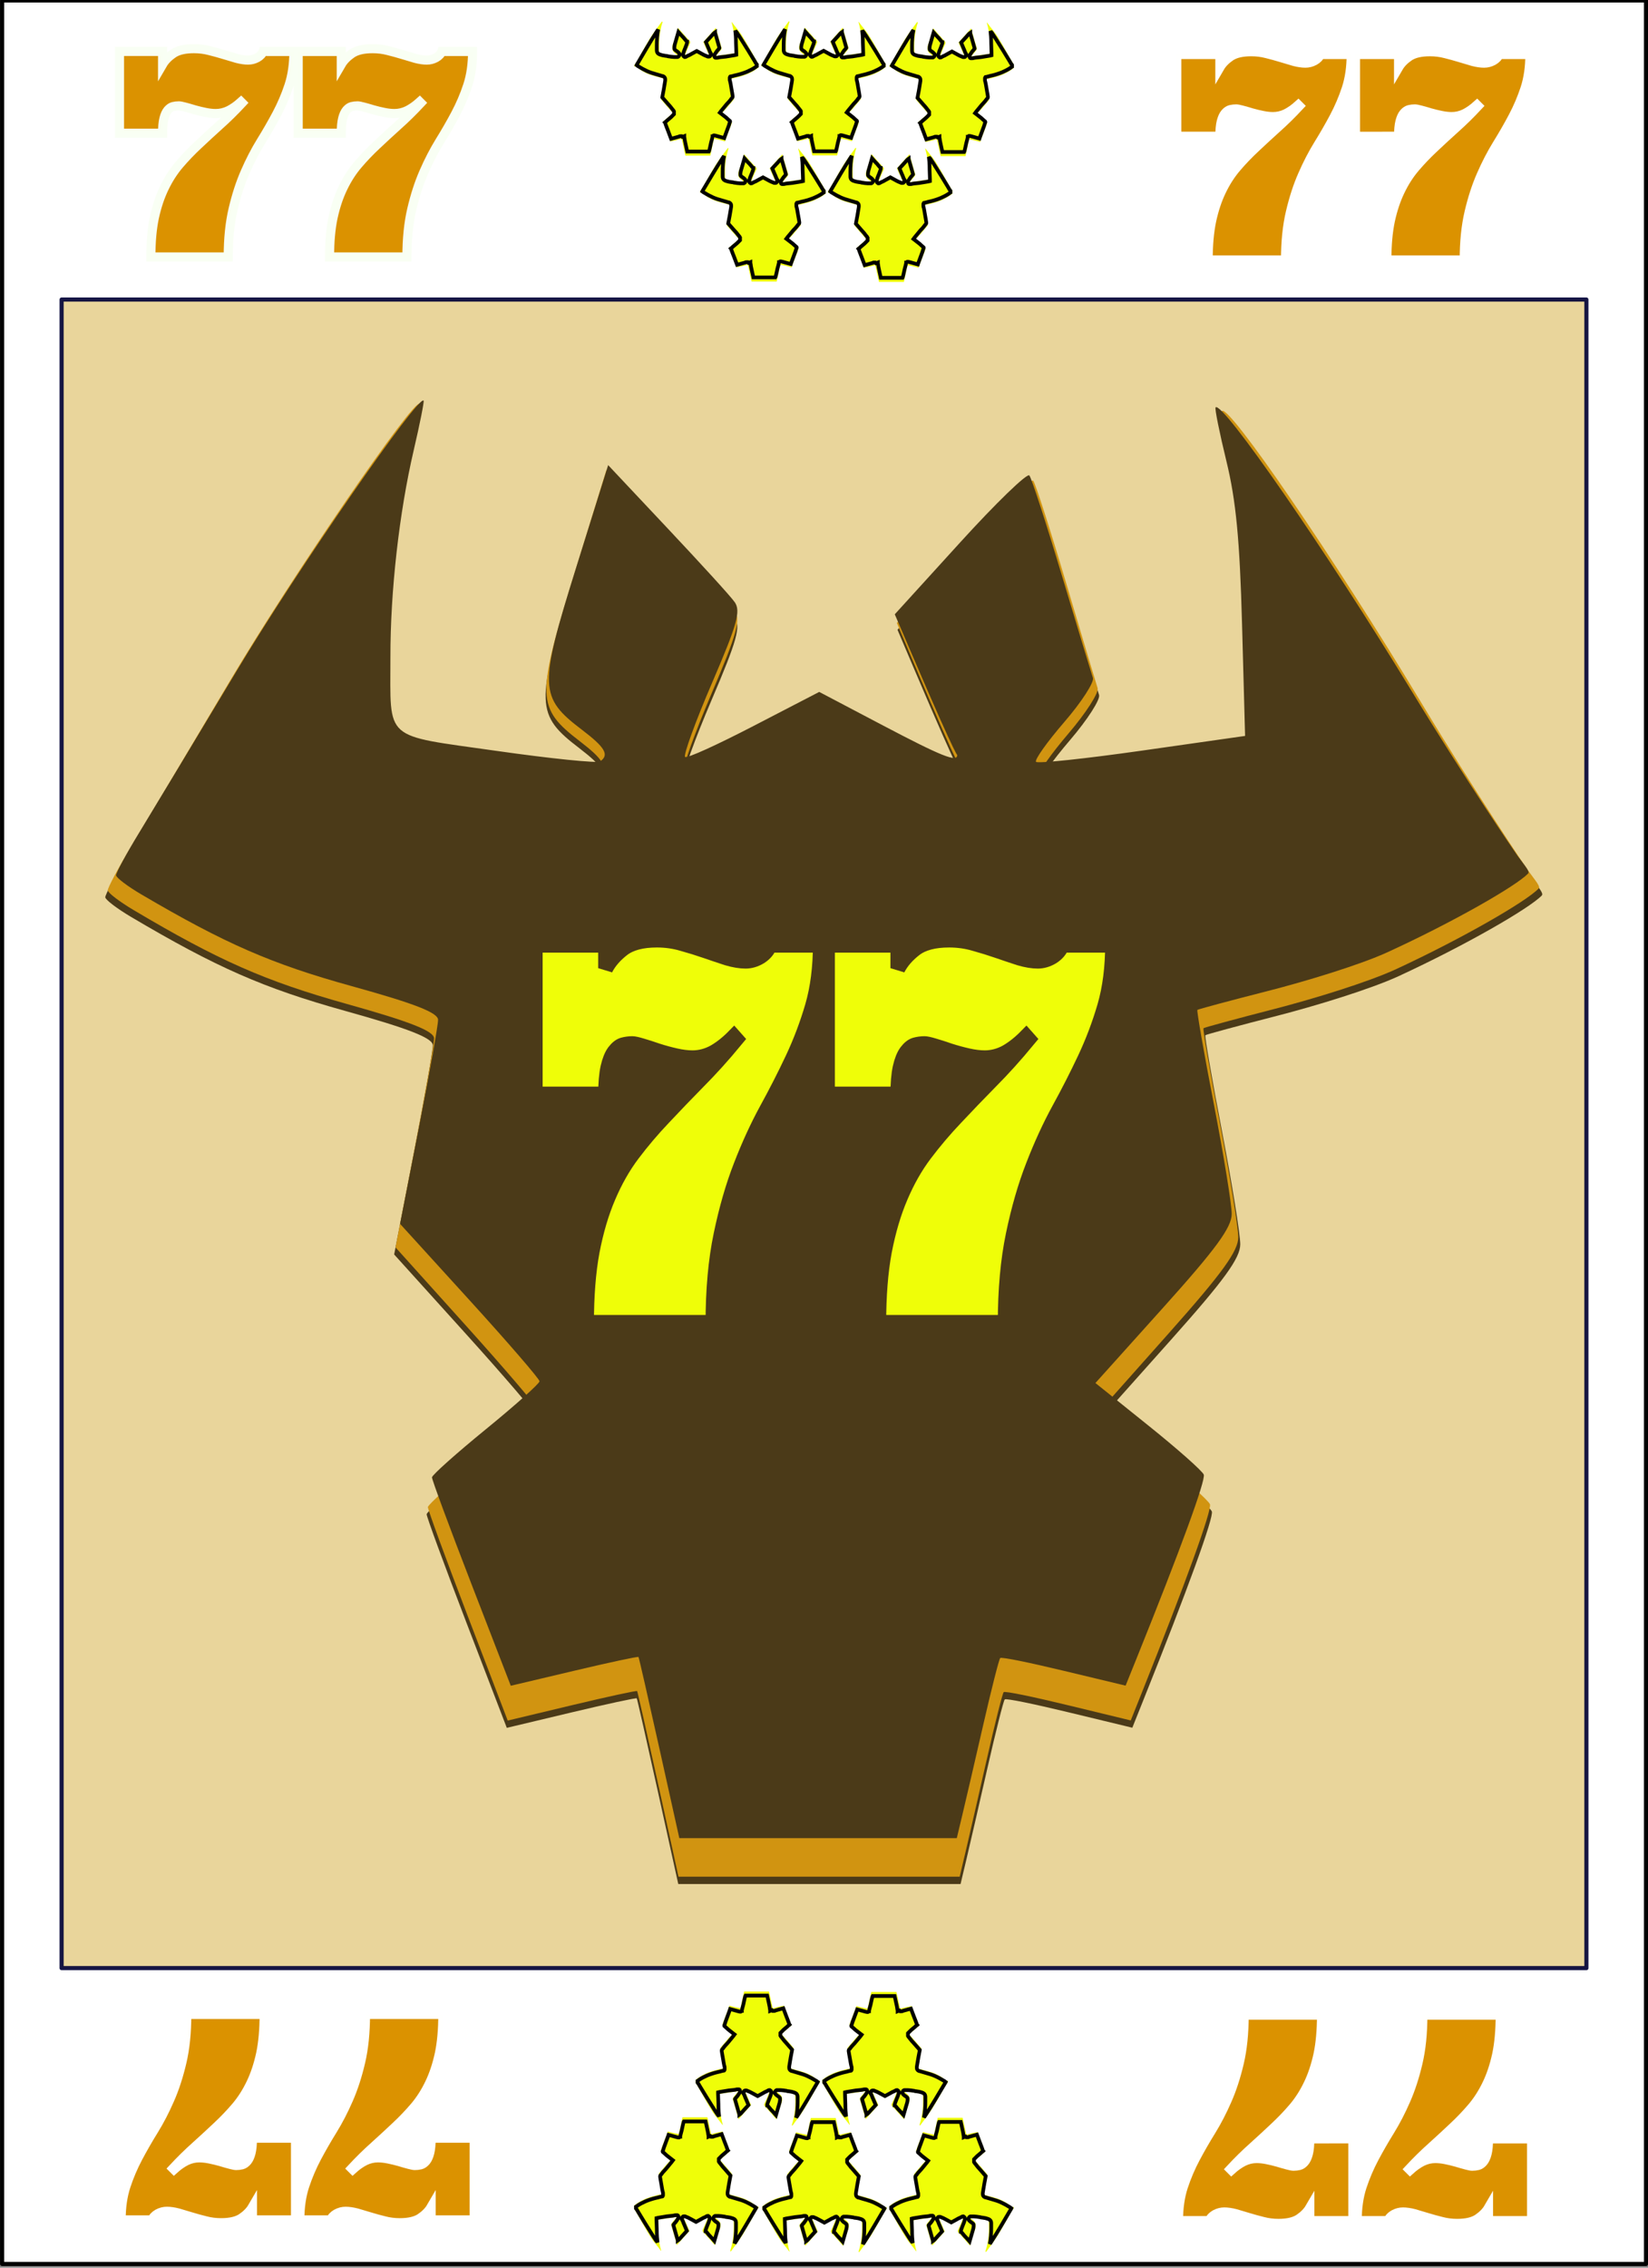 <svg xmlns="http://www.w3.org/2000/svg" width="400" height="550" fill="none"><rect width="100%" height="100%" fill="#808080" stroke="none"/><path fill="#fff" stroke="#000" d="M.514.106h398.997v548.997H.514Z" style="display:inline;stroke-width:1.002;stroke-linejoin:round"/><g style="fill:#effe08;fill-opacity:.999"><g clip-path="url(#a)" style="fill:#effe08;fill-opacity:.999" transform="matrix(.899 0 0 .902 32.278 11.18)"><path fill="#fdfdfd" d="M153.1 39.5V39c.2-.2.3-.4.5-.6 1.2-2.1 2.4-4.3 3.7-6.4 1-1.6 2.2-3.1 3.3-4.6.1 0 .1.1.2.1-.9 2.7-1.1 5.5-.9 8.4 1.6.2 3.2.5 4.8.7 0-.1.1-.2.1-.2-.2-.1-.3-.3-.5-.4-1-.7-1.1-1.6-.6-2.8.5-1.3.8-2.7 1.3-4.1 1.1 1.2 2 2.3 3.1 3.4.3.3.3.5.1.9-.5 1-.9 2-1.3 3v.1h.2l2.7-1.5c.2-.1.5-.1.7 0 .8.4 1.6.9 2.4 1.3.1.1.3.1.6.2-.6-1.3-1.1-2.5-1.6-3.6 1.1-1.3 2.3-2.5 3.4-3.8.5 1.8 1.1 3.6 1.6 5.4 0 .1-.1.4-.2.5-.4.5-.8 1-1.3 1.5l.1.1c1.6-.2 3.3-.5 4.9-.7.2-2.9 0-5.6-.8-8.3 0 0 .1-.1.1 0 .9 1.2 1.9 2.3 2.7 3.5 1.6 2.5 3 5.1 4.5 7.6l.3.3v.5c-1.8 1.5-3.8 2.3-5.9 2.8-.6.2-1.2.3-1.9.4.3 1.7.6 3.3.9 4.9 0 .2 0 .6-.2.8l-1.8 2.1c-.4.5-.9.9-1.3 1.4.9.7 1.7 1.4 2.5 2.1.1.1.2.4.2.5-.6 1.7-1.3 3.3-1.9 5-1-.3-2-.5-3-.7-.3 1.5-.7 3-1 4.5H167c-.3-1.5-.7-3-1-4.5-1.1.3-2 .5-3.1.7-.7-1.8-1.4-3.6-2-5.3.9-.8 1.8-1.5 2.7-2.3-1.1-1.2-2.1-2.3-3.1-3.5-.2-.2-.3-.4-.2-.8.3-1.6.6-3.2.9-4.9-.8-.2-1.5-.4-2.3-.6-1.9-.5-3.7-1.2-5.2-2.6-.1-.1-.2 0-.3-.1z" style="fill:#effe08;fill-opacity:.999"/><path fill="#000" d="M167 36.4h-.1v-.1s.1 0 .1.1" style="fill:#effe08;fill-opacity:.999"/><path fill="#fdfdfd" d="M179.5 27.6v-.1z" style="fill:#effe08;fill-opacity:.999"/><path fill="#f3ea02" stroke="#000" d="m166.2 58.3-.2-.2h-.4c-.1 0-.2 0-.3.1-.3.1-.7.2-1.1.3l-1.1.3-.8-2.1c-.3-.7-.5-1.3-.7-1.8-.1-.2-.1-.4-.2-.5 0 0 .1-.1.2-.1.2-.2.5-.5.9-.8s.7-.6.9-.8l.3-.3.1-.1.1-.1v-.7s-.1-.1-.1-.2c-.1-.1-.2-.3-.4-.5-.3-.4-.7-.9-1.2-1.4l-1.5-1.7.4-2.1q.15-1.05.3-1.8c0-.2.1-.4.1-.6v-.4c0-.3-.2-.5-.3-.6s-.3-.2-.5-.2c-.4-.1-.9-.3-1.7-.5-1.9-.5-3-1-5-2.2-.1-.1-.2-.1-.3-.2.1-.2.2-.4.4-.7.3-.5 1.4-2.3 2.4-4 .7-1.2 1.8-2.9 2.7-4.3.1-.2.3-.4.4-.6-.3 1.4-.4 3-.4 4.3v1.3c0 .3.1.7.4.9s.6.3 1 .4c.3.1.6.1 1.1.2.2 0 .3 0 .5.1.7.1 1.3.2 1.7.2h1s.1 0 .2-.1.2-.2.3-.4 0-.4-.1-.5l-.3-.3c-.1-.1-.2-.2-.4-.3-.3-.2-.4-.3-.5-.4s-.1-.2-.1-.4 0-.5.1-.9.3-1 .5-1.7l.5-1.7.8.9c.4.4.8.8 1.1 1.2.1.2.3.3.4.4 0 .1.1.1.1.1v.2c-.1.3-.2.7-.5 1.4-.2.5-.4.9-.5 1.3-.1.2-.1.3-.1.4v.4s0 .1.1.2.2.1.3.2h.2c.1 0 .1 0 .2-.1.1 0 .2-.1.4-.2q.45-.15 1.2-.6l1.3-.7 1.3.7c.7.4 1.2.6 1.5.7.1.1.3.1.5.1.1 0 .3 0 .4-.2.2-.1.2-.3.2-.4V36s0-.1-.1-.1c0-.1-.1-.2-.2-.4-.1-.3-.3-.8-.5-1.2l-.6-1.4 1.4-1.5c.4-.5.8-.9 1.1-1.1v.1c.1.4.3 1 .5 1.7.3 1.1.6 2 .7 2.4 0 0 0 .1-.1.1-.1.2-.3.4-.5.6-.2.3-.4.5-.5.7-.1.1-.1.2-.2.3 0 0 0 .1-.1.2v.2c0 .1 0 .2.1.4.1.1.2.1.2.1h.4c.1 0 .3 0 .6-.1.5-.1 1.1-.1 1.8-.2l2.5-.4.4-.1v-.4l-.1-2.7c0-1.6-.1-2.6-.2-3.4.1.2.2.3.4.5.9 1.3 2 3.1 3.1 4.8.7 1.1 1.3 2.1 1.8 2.9q.3.6.6.9c.1.1.1.2.2.3-.2.1-.4.3-.7.5-.6.4-1.4.8-2.1 1.1s-1.9.7-2.8.9q-.75.15-1.2.3c-.2 0-.3.1-.4.1h-.2s-.1 0-.1.1c-.1.1-.1.2-.1.2v.5c0 .1 0 .3.1.5.1.4.2 1 .3 1.6s.2 1.2.3 1.7c0 .2.1.5.1.6v.3s0 .1-.3.4c-.2.3-.6.8-1.3 1.5l-1.6 1.9-.3.4.4.3 1.3 1c.3.3.7.6.9.8.1.1.2.1.2.2v.1q-.15.3-.3.9c-.3.8-.7 1.9-1.2 3.2l-.1.3-1.1-.3c-.4-.1-.8-.2-1.1-.3-.1 0-.3-.1-.4-.1h-.3s-.1 0-.2.1c0 .1-.1.1-.1.1v.2c0 .1-.1.2-.1.4-.1.3-.2.7-.3 1.1-.2.9-.4 1.9-.5 2.2l-.1.2h-5.9l-.4-1.8c-.1-.6-.3-1.2-.3-1.6 0-.2-.1-.4-.1-.5v-.2zm1.5-25.4z" style="fill:#effe08;fill-opacity:.999"/></g><g clip-path="url(#b)" style="fill:#effe08;fill-opacity:.999" transform="matrix(.89 0 0 .906 4.194 11.034)"><path fill="#fdfdfd" d="M221.1 39.5V39c.2-.2.3-.4.5-.6 1.2-2.1 2.4-4.3 3.7-6.4 1-1.6 2.2-3.1 3.3-4.6.1 0 .1.1.2.1-.9 2.7-1.1 5.5-.9 8.4 1.6.2 3.2.5 4.8.7 0-.1.1-.2.1-.2-.2-.1-.3-.3-.5-.4-1-.7-1.1-1.6-.6-2.8.5-1.3.8-2.7 1.3-4.1 1.1 1.2 2 2.3 3.1 3.4.3.3.3.5.1.9-.5 1-.9 2-1.3 3v.1h.2l2.7-1.5c.2-.1.5-.1.7 0 .8.4 1.6.9 2.4 1.3.1.1.3.1.6.2-.6-1.3-1.1-2.5-1.6-3.6 1.1-1.3 2.3-2.5 3.4-3.8.5 1.8 1.1 3.6 1.6 5.4 0 .1-.1.4-.2.5-.4.5-.8 1-1.3 1.5l.1.1c1.6-.2 3.3-.5 4.9-.7.2-2.9 0-5.6-.8-8.3 0 0 .1-.1.1 0 .9 1.2 1.9 2.3 2.7 3.5 1.6 2.5 3 5.1 4.5 7.6l.3.3v.5c-1.8 1.5-3.8 2.3-5.9 2.8-.6.2-1.2.3-1.9.4.3 1.7.6 3.3.9 4.9 0 .2 0 .6-.2.8l-1.8 2.1c-.4.5-.9.9-1.3 1.4.9.7 1.7 1.4 2.5 2.1.1.1.2.4.2.5-.6 1.7-1.3 3.3-1.9 5-1-.3-2-.5-3-.7-.3 1.5-.7 3-1 4.5H235c-.3-1.5-.7-3-1-4.5-1.1.3-2 .5-3.1.7-.7-1.8-1.4-3.6-2-5.3.9-.8 1.8-1.5 2.7-2.3-1.1-1.2-2.1-2.3-3.1-3.5-.2-.2-.3-.4-.2-.8.3-1.6.6-3.2.9-4.9-.8-.2-1.5-.4-2.3-.6-1.9-.5-3.7-1.2-5.2-2.6-.1-.1-.2 0-.3-.1z" style="fill:#effe08;fill-opacity:.999"/><path fill="#000" d="M235 36.4h-.1v-.1s.1 0 .1.1" style="fill:#effe08;fill-opacity:.999"/><path fill="#fdfdfd" d="M247.5 27.6v-.1z" style="fill:#effe08;fill-opacity:.999"/><path fill="#f3ea02" stroke="#000" d="m234.2 58.3-.2-.2h-.4c-.1 0-.2 0-.3.1-.3.1-.7.2-1.1.3l-1.1.3-.8-2.1c-.3-.7-.5-1.3-.7-1.8-.1-.2-.1-.4-.2-.5 0 0 .1-.1.2-.1.2-.2.5-.5.9-.8s.7-.6.9-.8l.3-.3.1-.1.1-.1v-.7s-.1-.1-.1-.2c-.1-.1-.2-.3-.4-.5-.3-.4-.7-.9-1.2-1.4l-1.5-1.7.4-2.1q.15-1.05.3-1.8c0-.2.1-.4.1-.6v-.4c0-.3-.2-.5-.3-.6s-.3-.2-.5-.2c-.4-.1-.9-.3-1.7-.5-1.9-.5-3-1-5-2.2-.1-.1-.2-.1-.3-.2.1-.2.2-.4.4-.7.3-.5 1.4-2.3 2.4-4 .7-1.2 1.8-2.9 2.7-4.3.1-.2.3-.4.4-.6-.3 1.4-.4 3-.4 4.3v1.3c0 .3.1.7.4.9s.6.3 1 .4c.3.1.6.1 1.1.2.2 0 .3 0 .5.1.7.1 1.3.2 1.7.2h1s.1 0 .2-.1.2-.2.3-.4 0-.4-.1-.5l-.3-.3c-.1-.1-.2-.2-.4-.3-.3-.2-.4-.3-.5-.4s-.1-.2-.1-.4 0-.5.1-.9.3-1 .5-1.7l.5-1.7.8.9c.4.4.8.8 1.1 1.2.1.2.3.3.4.4 0 .1.1.1.1.1v.2c-.1.3-.2.7-.5 1.4-.2.5-.4.9-.5 1.3-.1.2-.1.3-.1.4v.4s0 .1.1.2.2.1.3.2h.2c.1 0 .1 0 .2-.1.1 0 .2-.1.4-.2q.45-.15 1.2-.6l1.3-.7 1.3.7c.7.4 1.2.6 1.5.7.1.1.3.1.5.1.1 0 .3 0 .4-.2.2-.1.2-.3.2-.4V36s0-.1-.1-.1c0-.1-.1-.2-.2-.4-.1-.3-.3-.8-.5-1.2l-.6-1.4 1.4-1.5c.4-.5.8-.9 1.1-1.1v.1c.1.4.3 1 .5 1.7.3 1.1.6 2 .7 2.4 0 0 0 .1-.1.1-.1.2-.3.4-.5.6-.2.3-.4.5-.5.7-.1.1-.1.2-.2.3 0 0 0 .1-.1.2v.2c0 .1 0 .2.1.4.1.1.2.1.2.1h.4c.1 0 .3 0 .6-.1.5-.1 1.1-.1 1.8-.2l2.5-.4.4-.1v-.4l-.1-2.7c0-1.6-.1-2.6-.2-3.4.1.2.2.3.4.5.9 1.3 2 3.1 3.1 4.8.7 1.1 1.3 2.1 1.8 2.9q.3.6.6.9c.1.1.1.2.2.3-.2.1-.4.3-.7.5-.6.4-1.4.8-2.1 1.1s-1.9.7-2.8.9q-.75.15-1.2.3c-.2 0-.3.1-.4.1h-.2s-.1 0-.1.1c-.1.1-.1.2-.1.2v.5c0 .1 0 .3.1.5.1.4.2 1 .3 1.6s.2 1.2.3 1.7c0 .2.1.5.1.6v.3s0 .1-.3.4c-.2.3-.6.8-1.3 1.5l-1.6 1.9-.3.4.4.3 1.3 1c.3.3.7.6.9.8.1.1.2.1.2.2v.1q-.15.3-.3.9c-.3.8-.7 1.9-1.2 3.2l-.1.3-1.1-.3c-.4-.1-.8-.2-1.1-.3-.1 0-.3-.1-.4-.1h-.3s-.1 0-.2.1c0 .1-.1.1-.1.1v.2c0 .1-.1.2-.1.4-.1.3-.2.7-.3 1.1-.2.9-.4 1.9-.5 2.2l-.1.2h-5.9l-.4-1.8c-.1-.6-.3-1.2-.3-1.6 0-.2-.1-.4-.1-.5v-.2zm1.5-25.4z" style="fill:#effe08;fill-opacity:.999"/></g><g clip-path="url(#c)" style="fill:#effe08;fill-opacity:.999" transform="matrix(.89 0 0 .906 -42.8 -19.607)"><path fill="#fdfdfd" d="M221.1 39.5V39c.2-.2.3-.4.5-.6 1.2-2.1 2.4-4.3 3.7-6.4 1-1.6 2.2-3.1 3.3-4.6.1 0 .1.1.2.1-.9 2.7-1.1 5.5-.9 8.4 1.6.2 3.2.5 4.8.7 0-.1.1-.2.1-.2-.2-.1-.3-.3-.5-.4-1-.7-1.1-1.6-.6-2.8.5-1.3.8-2.7 1.3-4.1 1.1 1.2 2 2.3 3.1 3.4.3.3.3.5.1.9-.5 1-.9 2-1.3 3v.1h.2l2.7-1.5c.2-.1.5-.1.7 0 .8.4 1.6.9 2.4 1.3.1.1.3.1.6.2-.6-1.3-1.1-2.5-1.6-3.6 1.1-1.3 2.3-2.5 3.4-3.8.5 1.8 1.1 3.6 1.6 5.4 0 .1-.1.4-.2.5-.4.5-.8 1-1.3 1.5l.1.1c1.6-.2 3.3-.5 4.9-.7.2-2.9 0-5.6-.8-8.3 0 0 .1-.1.1 0 .9 1.2 1.9 2.3 2.7 3.5 1.6 2.5 3 5.1 4.5 7.6l.3.3v.5c-1.8 1.5-3.8 2.3-5.9 2.8-.6.2-1.2.3-1.9.4.3 1.7.6 3.3.9 4.9 0 .2 0 .6-.2.8l-1.8 2.1c-.4.5-.9.9-1.3 1.4.9.7 1.7 1.4 2.5 2.1.1.1.2.4.2.5-.6 1.7-1.3 3.3-1.9 5-1-.3-2-.5-3-.7-.3 1.5-.7 3-1 4.5H235c-.3-1.5-.7-3-1-4.5-1.1.3-2 .5-3.1.7-.7-1.8-1.4-3.6-2-5.3.9-.8 1.8-1.5 2.7-2.3-1.1-1.2-2.1-2.3-3.1-3.5-.2-.2-.3-.4-.2-.8.3-1.6.6-3.2.9-4.9-.8-.2-1.5-.4-2.3-.6-1.9-.5-3.7-1.2-5.2-2.6-.1-.1-.2 0-.3-.1z" style="fill:#effe08;fill-opacity:.999"/><path fill="#000" d="M235 36.4h-.1v-.1s.1 0 .1.1" style="fill:#effe08;fill-opacity:.999"/><path fill="#fdfdfd" d="M247.5 27.6v-.1z" style="fill:#effe08;fill-opacity:.999"/><path fill="#f3ea02" stroke="#000" d="m234.2 58.3-.2-.2h-.4c-.1 0-.2 0-.3.1-.3.1-.7.2-1.1.3l-1.1.3-.8-2.1c-.3-.7-.5-1.3-.7-1.8-.1-.2-.1-.4-.2-.5 0 0 .1-.1.2-.1.2-.2.5-.5.9-.8s.7-.6.9-.8l.3-.3.1-.1.1-.1v-.7s-.1-.1-.1-.2c-.1-.1-.2-.3-.4-.5-.3-.4-.7-.9-1.2-1.4l-1.5-1.7.4-2.1q.15-1.05.3-1.8c0-.2.1-.4.1-.6v-.4c0-.3-.2-.5-.3-.6s-.3-.2-.5-.2c-.4-.1-.9-.3-1.7-.5-1.9-.5-3-1-5-2.2-.1-.1-.2-.1-.3-.2.1-.2.2-.4.4-.7.3-.5 1.4-2.3 2.4-4 .7-1.2 1.8-2.9 2.7-4.3.1-.2.3-.4.4-.6-.3 1.4-.4 3-.4 4.3v1.3c0 .3.1.7.4.9s.6.3 1 .4c.3.1.6.1 1.1.2.2 0 .3 0 .5.1.7.1 1.3.2 1.7.2h1s.1 0 .2-.1.2-.2.3-.4 0-.4-.1-.5l-.3-.3c-.1-.1-.2-.2-.4-.3-.3-.2-.4-.3-.5-.4s-.1-.2-.1-.4 0-.5.1-.9.3-1 .5-1.7l.5-1.7.8.9c.4.4.8.8 1.1 1.2.1.2.3.3.4.4 0 .1.1.1.1.1v.2c-.1.3-.2.7-.5 1.4-.2.5-.4.9-.5 1.3-.1.2-.1.3-.1.4v.4s0 .1.1.2.2.1.3.2h.2c.1 0 .1 0 .2-.1.1 0 .2-.1.4-.2q.45-.15 1.2-.6l1.3-.7 1.3.7c.7.4 1.2.6 1.5.7.1.1.3.1.5.1.1 0 .3 0 .4-.2.2-.1.2-.3.2-.4V36s0-.1-.1-.1c0-.1-.1-.2-.2-.4-.1-.3-.3-.8-.5-1.2l-.6-1.4 1.4-1.5c.4-.5.8-.9 1.1-1.1v.1c.1.4.3 1 .5 1.7.3 1.1.6 2 .7 2.4 0 0 0 .1-.1.1-.1.2-.3.4-.5.6-.2.3-.4.5-.5.7-.1.1-.1.2-.2.3 0 0 0 .1-.1.2v.2c0 .1 0 .2.1.4.1.1.2.1.2.1h.4c.1 0 .3 0 .6-.1.5-.1 1.1-.1 1.8-.2l2.5-.4.4-.1v-.4l-.1-2.7c0-1.6-.1-2.6-.2-3.4.1.2.2.3.4.5.9 1.3 2 3.1 3.1 4.8.7 1.1 1.3 2.1 1.8 2.9q.3.6.6.9c.1.1.1.2.2.3-.2.1-.4.3-.7.5-.6.4-1.4.8-2.1 1.1s-1.9.7-2.8.9q-.75.15-1.2.3c-.2 0-.3.1-.4.1h-.2s-.1 0-.1.1c-.1.1-.1.2-.1.2v.5c0 .1 0 .3.1.5.1.4.2 1 .3 1.6s.2 1.2.3 1.7c0 .2.1.5.1.6v.3s0 .1-.3.4c-.2.3-.6.8-1.3 1.5l-1.6 1.9-.3.4.4.3 1.3 1c.3.3.7.6.9.8.1.1.2.1.2.2v.1q-.15.3-.3.9c-.3.8-.7 1.9-1.2 3.2l-.1.3-1.1-.3c-.4-.1-.8-.2-1.1-.3-.1 0-.3-.1-.4-.1h-.3s-.1 0-.2.1c0 .1-.1.1-.1.1v.2c0 .1-.1.2-.1.4-.1.3-.2.7-.3 1.1-.2.9-.4 1.9-.5 2.2l-.1.2h-5.9l-.4-1.8c-.1-.6-.3-1.2-.3-1.6 0-.2-.1-.4-.1-.5v-.2zm1.5-25.4z" style="fill:#effe08;fill-opacity:.999"/></g><g clip-path="url(#d)" style="fill:#effe08;fill-opacity:.999" transform="matrix(.89 0 0 .906 -12 -19.662)"><path fill="#fdfdfd" d="M221.1 39.5V39c.2-.2.3-.4.5-.6 1.2-2.1 2.4-4.3 3.7-6.4 1-1.6 2.2-3.1 3.3-4.6.1 0 .1.1.2.1-.9 2.7-1.1 5.5-.9 8.4 1.6.2 3.2.5 4.8.7 0-.1.1-.2.1-.2-.2-.1-.3-.3-.5-.4-1-.7-1.1-1.6-.6-2.8.5-1.3.8-2.7 1.3-4.1 1.1 1.2 2 2.3 3.1 3.4.3.3.3.5.1.9-.5 1-.9 2-1.3 3v.1h.2l2.7-1.5c.2-.1.5-.1.7 0 .8.4 1.6.9 2.4 1.3.1.1.3.1.6.2-.6-1.3-1.1-2.5-1.6-3.6 1.1-1.3 2.3-2.5 3.4-3.8.5 1.8 1.1 3.6 1.6 5.4 0 .1-.1.4-.2.5-.4.5-.8 1-1.3 1.5l.1.1c1.6-.2 3.3-.5 4.9-.7.2-2.9 0-5.6-.8-8.3 0 0 .1-.1.1 0 .9 1.2 1.9 2.3 2.7 3.5 1.6 2.5 3 5.1 4.5 7.6l.3.3v.5c-1.8 1.5-3.8 2.3-5.9 2.8-.6.2-1.2.3-1.9.4.3 1.7.6 3.3.9 4.9 0 .2 0 .6-.2.8l-1.8 2.1c-.4.5-.9.9-1.3 1.4.9.7 1.7 1.4 2.5 2.1.1.1.2.4.2.5-.6 1.7-1.3 3.3-1.9 5-1-.3-2-.5-3-.7-.3 1.5-.7 3-1 4.5H235c-.3-1.5-.7-3-1-4.5-1.1.3-2 .5-3.1.7-.7-1.8-1.4-3.6-2-5.3.9-.8 1.8-1.5 2.7-2.3-1.1-1.2-2.1-2.3-3.1-3.5-.2-.2-.3-.4-.2-.8.3-1.6.6-3.2.9-4.9-.8-.2-1.5-.4-2.3-.6-1.9-.5-3.7-1.2-5.2-2.6-.1-.1-.2 0-.3-.1z" style="fill:#effe08;fill-opacity:.999"/><path fill="#000" d="M235 36.4h-.1v-.1s.1 0 .1.1" style="fill:#effe08;fill-opacity:.999"/><path fill="#fdfdfd" d="M247.5 27.6v-.1z" style="fill:#effe08;fill-opacity:.999"/><path fill="#f3ea02" stroke="#000" d="m234.2 58.3-.2-.2h-.4c-.1 0-.2 0-.3.1-.3.1-.7.2-1.1.3l-1.1.3-.8-2.1c-.3-.7-.5-1.3-.7-1.8-.1-.2-.1-.4-.2-.5 0 0 .1-.1.2-.1.2-.2.5-.5.9-.8s.7-.6.9-.8l.3-.3.1-.1.1-.1v-.7s-.1-.1-.1-.2c-.1-.1-.2-.3-.4-.5-.3-.4-.7-.9-1.2-1.4l-1.5-1.7.4-2.1q.15-1.05.3-1.8c0-.2.1-.4.1-.6v-.4c0-.3-.2-.5-.3-.6s-.3-.2-.5-.2c-.4-.1-.9-.3-1.7-.5-1.9-.5-3-1-5-2.2-.1-.1-.2-.1-.3-.2.1-.2.2-.4.4-.7.3-.5 1.4-2.3 2.4-4 .7-1.2 1.8-2.9 2.7-4.3.1-.2.3-.4.4-.6-.3 1.4-.4 3-.4 4.3v1.3c0 .3.1.7.4.9s.6.3 1 .4c.3.1.6.1 1.1.2.2 0 .3 0 .5.1.7.1 1.3.2 1.7.2h1s.1 0 .2-.1.2-.2.3-.4 0-.4-.1-.5l-.3-.3c-.1-.1-.2-.2-.4-.3-.3-.2-.4-.3-.5-.4s-.1-.2-.1-.4 0-.5.1-.9.3-1 .5-1.7l.5-1.7.8.9c.4.4.8.8 1.1 1.2.1.2.3.3.4.4 0 .1.1.1.1.1v.2c-.1.3-.2.7-.5 1.4-.2.5-.4.9-.5 1.3-.1.2-.1.3-.1.4v.4s0 .1.1.2.2.1.3.2h.2c.1 0 .1 0 .2-.1.1 0 .2-.1.4-.2q.45-.15 1.2-.6l1.3-.7 1.3.7c.7.4 1.2.6 1.5.7.1.1.3.1.5.1.1 0 .3 0 .4-.2.2-.1.2-.3.2-.4V36s0-.1-.1-.1c0-.1-.1-.2-.2-.4-.1-.3-.3-.8-.5-1.2l-.6-1.4 1.4-1.5c.4-.5.8-.9 1.1-1.1v.1c.1.4.3 1 .5 1.7.3 1.1.6 2 .7 2.4 0 0 0 .1-.1.1-.1.2-.3.4-.5.6-.2.3-.4.5-.5.7-.1.1-.1.2-.2.3 0 0 0 .1-.1.2v.2c0 .1 0 .2.1.4.1.1.2.1.2.1h.4c.1 0 .3 0 .6-.1.5-.1 1.1-.1 1.8-.2l2.5-.4.4-.1v-.4l-.1-2.7c0-1.6-.1-2.6-.2-3.4.1.2.2.3.4.5.9 1.3 2 3.1 3.1 4.8.7 1.1 1.3 2.1 1.8 2.9q.3.6.6.9c.1.1.1.2.2.3-.2.1-.4.3-.7.5-.6.4-1.4.8-2.1 1.1s-1.9.7-2.8.9q-.75.15-1.2.3c-.2 0-.3.1-.4.1h-.2s-.1 0-.1.1c-.1.1-.1.2-.1.2v.5c0 .1 0 .3.1.5.1.4.2 1 .3 1.6s.2 1.2.3 1.7c0 .2.1.5.1.6v.3s0 .1-.3.4c-.2.3-.6.8-1.3 1.5l-1.6 1.9-.3.4.4.3 1.3 1c.3.3.7.6.9.8.1.1.2.1.2.2v.1q-.15.3-.3.9c-.3.8-.7 1.9-1.2 3.2l-.1.3-1.1-.3c-.4-.1-.8-.2-1.1-.3-.1 0-.3-.1-.4-.1h-.3s-.1 0-.2.1c0 .1-.1.1-.1.1v.2c0 .1-.1.2-.1.4-.1.3-.2.7-.3 1.1-.2.9-.4 1.9-.5 2.2l-.1.2h-5.9l-.4-1.8c-.1-.6-.3-1.2-.3-1.6 0-.2-.1-.4-.1-.5v-.2zm1.5-25.4z" style="fill:#effe08;fill-opacity:.999"/></g><g clip-path="url(#e)" style="fill:#effe08;fill-opacity:.999" transform="matrix(.89 0 0 .906 19.147 -19.486)"><path fill="#fdfdfd" d="M221.1 39.5V39c.2-.2.3-.4.5-.6 1.2-2.1 2.4-4.3 3.7-6.4 1-1.6 2.2-3.1 3.3-4.6.1 0 .1.1.2.1-.9 2.7-1.1 5.5-.9 8.4 1.6.2 3.2.5 4.8.7 0-.1.1-.2.1-.2-.2-.1-.3-.3-.5-.4-1-.7-1.1-1.6-.6-2.8.5-1.3.8-2.7 1.3-4.1 1.1 1.2 2 2.3 3.1 3.4.3.3.3.5.1.9-.5 1-.9 2-1.3 3v.1h.2l2.7-1.5c.2-.1.5-.1.7 0 .8.4 1.6.9 2.4 1.3.1.1.3.1.6.2-.6-1.3-1.1-2.5-1.6-3.6 1.1-1.3 2.3-2.5 3.4-3.8.5 1.8 1.1 3.6 1.6 5.4 0 .1-.1.4-.2.5-.4.5-.8 1-1.3 1.5l.1.1c1.6-.2 3.3-.5 4.9-.7.2-2.9 0-5.6-.8-8.3 0 0 .1-.1.1 0 .9 1.2 1.9 2.3 2.7 3.5 1.6 2.5 3 5.1 4.5 7.6l.3.3v.5c-1.8 1.5-3.8 2.3-5.9 2.8-.6.2-1.2.3-1.9.4.3 1.7.6 3.3.9 4.9 0 .2 0 .6-.2.8l-1.8 2.1c-.4.5-.9.9-1.3 1.4.9.7 1.7 1.4 2.5 2.1.1.1.2.4.2.5-.6 1.7-1.3 3.3-1.9 5-1-.3-2-.5-3-.7-.3 1.5-.7 3-1 4.5H235c-.3-1.5-.7-3-1-4.5-1.1.3-2 .5-3.1.7-.7-1.8-1.4-3.6-2-5.3.9-.8 1.8-1.5 2.7-2.3-1.1-1.2-2.1-2.3-3.1-3.5-.2-.2-.3-.4-.2-.8.3-1.6.6-3.2.9-4.9-.8-.2-1.5-.4-2.3-.6-1.9-.5-3.7-1.2-5.2-2.6-.1-.1-.2 0-.3-.1z" style="fill:#effe08;fill-opacity:.999"/><path fill="#000" d="M235 36.4h-.1v-.1s.1 0 .1.1" style="fill:#effe08;fill-opacity:.999"/><path fill="#fdfdfd" d="M247.5 27.6v-.1z" style="fill:#effe08;fill-opacity:.999"/><path fill="#f3ea02" stroke="#000" d="m234.2 58.3-.2-.2h-.4c-.1 0-.2 0-.3.1-.3.1-.7.2-1.1.3l-1.1.3-.8-2.1c-.3-.7-.5-1.3-.7-1.8-.1-.2-.1-.4-.2-.5 0 0 .1-.1.2-.1.2-.2.5-.5.9-.8s.7-.6.9-.8l.3-.3.1-.1.1-.1v-.7s-.1-.1-.1-.2c-.1-.1-.2-.3-.4-.5-.3-.4-.7-.9-1.2-1.4l-1.5-1.7.4-2.1q.15-1.05.3-1.8c0-.2.1-.4.1-.6v-.4c0-.3-.2-.5-.3-.6s-.3-.2-.5-.2c-.4-.1-.9-.3-1.7-.5-1.9-.5-3-1-5-2.2-.1-.1-.2-.1-.3-.2.1-.2.2-.4.4-.7.3-.5 1.4-2.3 2.4-4 .7-1.2 1.8-2.9 2.7-4.3.1-.2.3-.4.4-.6-.3 1.4-.4 3-.4 4.3v1.3c0 .3.1.7.4.9s.6.3 1 .4c.3.1.6.1 1.1.2.2 0 .3 0 .5.1.7.1 1.3.2 1.7.2h1s.1 0 .2-.1.2-.2.3-.4 0-.4-.1-.5l-.3-.3c-.1-.1-.2-.2-.4-.3-.3-.2-.4-.3-.5-.4s-.1-.2-.1-.4 0-.5.1-.9.3-1 .5-1.7l.5-1.7.8.9c.4.4.8.8 1.1 1.2.1.2.3.3.4.4 0 .1.1.1.1.1v.2c-.1.3-.2.7-.5 1.4-.2.5-.4.9-.5 1.3-.1.2-.1.3-.1.4v.4s0 .1.1.2.2.1.3.2h.2c.1 0 .1 0 .2-.1.1 0 .2-.1.4-.2q.45-.15 1.2-.6l1.3-.7 1.3.7c.7.4 1.2.6 1.5.7.1.1.3.1.5.1.1 0 .3 0 .4-.2.2-.1.2-.3.2-.4V36s0-.1-.1-.1c0-.1-.1-.2-.2-.4-.1-.3-.3-.8-.5-1.2l-.6-1.4 1.4-1.5c.4-.5.8-.9 1.1-1.1v.1c.1.4.3 1 .5 1.7.3 1.1.6 2 .7 2.4 0 0 0 .1-.1.1-.1.2-.3.4-.5.6-.2.3-.4.5-.5.7-.1.1-.1.2-.2.3 0 0 0 .1-.1.2v.2c0 .1 0 .2.1.4.1.1.2.1.2.1h.4c.1 0 .3 0 .6-.1.5-.1 1.1-.1 1.8-.2l2.5-.4.4-.1v-.4l-.1-2.7c0-1.6-.1-2.6-.2-3.4.1.2.2.3.4.5.9 1.3 2 3.1 3.1 4.8.7 1.1 1.3 2.1 1.8 2.9q.3.6.6.9c.1.1.1.2.2.3-.2.1-.4.3-.7.5-.6.4-1.4.8-2.1 1.1s-1.9.7-2.8.9q-.75.15-1.2.3c-.2 0-.3.1-.4.1h-.2s-.1 0-.1.1c-.1.1-.1.2-.1.2v.5c0 .1 0 .3.1.5.1.4.2 1 .3 1.6s.2 1.2.3 1.7c0 .2.1.5.1.6v.3s0 .1-.3.4c-.2.3-.6.8-1.3 1.5l-1.6 1.9-.3.4.4.3 1.3 1c.3.3.7.6.9.8.1.1.2.1.2.2v.1q-.15.3-.3.9c-.3.8-.7 1.9-1.2 3.2l-.1.3-1.1-.3c-.4-.1-.8-.2-1.1-.3-.1 0-.3-.1-.4-.1h-.3s-.1 0-.2.1c0 .1-.1.1-.1.1v.2c0 .1-.1.2-.1.4-.1.3-.2.7-.3 1.1-.2.9-.4 1.9-.5 2.2l-.1.2h-5.9l-.4-1.8c-.1-.6-.3-1.2-.3-1.6 0-.2-.1-.4-.1-.5v-.2zm1.5-25.4z" style="fill:#effe08;fill-opacity:.999"/></g></g><defs><clipPath id="a"><path fill="#fff" d="M153 27h34v38h-34z"/></clipPath><clipPath id="b"><path fill="#fff" d="M221 27h34v38h-34z"/></clipPath><clipPath id="c"><path fill="#fff" d="M221 27h34v38h-34z"/></clipPath><clipPath id="d"><path fill="#fff" d="M221 27h34v38h-34z"/></clipPath><clipPath id="e"><path fill="#fff" d="M221 27h34v38h-34z"/></clipPath><clipPath id="g"><path fill="#fff" d="M153 27h34v38h-34z"/></clipPath><clipPath id="h"><path fill="#fff" d="M221 27h34v38h-34z"/></clipPath><clipPath id="i"><path fill="#fff" d="M221 27h34v38h-34z"/></clipPath><clipPath id="j"><path fill="#fff" d="M221 27h34v38h-34z"/></clipPath><clipPath id="k"><path fill="#fff" d="M221 27h34v38h-34z"/></clipPath></defs><path d="M14.95 72.653h370.1v404.694H14.95Z" style="display:inline;fill:#cb9b13;fill-opacity:.419;stroke:#040438;stroke-width:.999;stroke-opacity:.924;stroke-linejoin:round"/><path fill="none" d="M23 94.7h340.7V476H23z" style="display:inline;opacity:1;mix-blend-mode:normal;fill:#000;fill-opacity:0;stroke:none;stroke-width:1;stroke-dasharray:none;stroke-opacity:1;paint-order:normal"/><path d="M101.246 102.263c-1.272-1.53-31.144 41.933-46.37 67.464-10.194 17.096-21.134 35.37-24.31 40.608-3.177 5.24-5.745 10.024-5.707 10.633.038.608 2.873 2.766 6.3 4.793 20.833 12.323 32.347 17.378 52.18 22.903 15.7 4.373 21.504 6.65 21.504 8.44 0 1.348-2.125 13.378-4.723 26.734l-4.721 24.283 17.324 19.165c9.528 10.542 17.324 19.635 17.324 20.206s-6.005 5.97-13.344 12c-7.338 6.029-13.356 11.44-13.373 12.024-.018.584 4.38 12.55 9.771 26.588l9.802 25.524 15.763-3.755c8.67-2.065 15.855-3.615 15.97-3.44.114.173 2.443 10.438 5.174 22.81l4.964 22.493h68.93l1.458-6.136c.802-3.374 3.105-13.372 5.118-22.217s3.907-16.353 4.207-16.684c.301-.332 7.425 1.17 15.857 3.204l15.299 3.693 2.705-6.754c10.906-27.23 17.224-44.623 16.712-46.015-.332-.9-6.522-6.42-13.757-12.268l-13.156-10.635 16.926-18.964c13.04-14.61 16.93-19.965 16.93-23.32 0-2.396-2.004-14.78-4.45-27.52-2.448-12.74-4.282-23.313-4.077-23.497.205-.183 8.043-2.304 17.42-4.71 9.376-2.406 22.92-6.53 29.86-9.737 16.28-7.523 31.86-16.507 34.877-19.648.487-.507-.63-1.727-2.598-4.422-.506-.693-12.604-18.514-26.385-41.299-21.107-34.898-47.027-72.64-48.654-70.845-.245.27.964 6.318 2.689 13.44 2.38 9.831 3.316 19.659 3.887 40.829l.752 27.88-25.577 3.667c-14.067 2.016-25.926 3.283-26.352 2.812-.427-.47 2.724-4.943 7.003-9.936 4.279-4.992 7.483-9.968 7.12-11.06-.363-1.09-3.844-12.656-7.734-25.702s-7.513-24.261-8.05-24.921-8.28 6.883-17.205 16.762l-16.228 17.962 3.737 8.784c12.916 30.373 11.77 25.98 11.77 26.42 0 1.872-3.828.33-18.61-7.498l-15.665-8.297-16.286 8.495c-8.958 4.672-16.624 8.223-17.05 7.752-.427-.47 2.581-8.852 6.699-18.484 6.247-14.614 7.182-17.957 5.646-20.199-1.012-1.477-8.494-9.707-16.64-18.426l-14.807-15.853-8.034 25.89c-9.188 29.61-9.093 32.175 1.498 40.273 5.819 4.45 6.885 6.322 4.52 7.935-.701.478-12.332-.717-25.843-2.657-28.257-4.056-26.199-2.22-26.231-23.418-.026-16.464 2.17-36.12 5.781-51.72 1.533-6.621 2.64-12.213 2.46-12.43" style="display:inline;fill:#4b3a18;fill-opacity:1;stroke-width:1.557" transform="matrix(.994 0 0 .994 .843 -2.015)"><desc>tête taureau sans imperfection et symétrique</desc></path><path d="M101.556 100.62c-1.267-1.529-31.021 41.916-46.186 67.438-10.154 17.088-21.051 35.354-24.215 40.591s-5.722 10.02-5.684 10.628 2.862 2.765 6.275 4.791c20.751 12.318 32.22 17.372 51.973 22.894 15.638 4.371 21.42 6.648 21.42 8.436 0 1.348-2.117 13.373-4.705 26.723l-4.702 24.273 17.255 19.158c9.49 10.537 17.256 19.627 17.256 20.197s-5.982 5.968-13.29 11.995c-7.31 6.027-13.304 11.435-13.322 12.02-.017.583 4.363 12.544 9.733 26.576l9.763 25.514 15.701-3.753c8.635-2.065 15.792-3.614 15.906-3.44s2.434 10.434 5.154 22.8l4.944 22.485h68.658l1.452-6.133c.798-3.373 3.092-13.366 5.098-22.208s3.89-16.346 4.19-16.678c.3-.331 7.395 1.17 15.794 3.204l15.238 3.69 2.695-6.75c10.863-27.218 17.156-44.604 16.645-45.996-.33-.9-6.495-6.417-13.702-12.263l-13.104-10.63 16.86-18.957c12.988-14.604 16.861-19.957 16.861-23.31 0-2.396-1.994-14.775-4.432-27.51s-4.264-23.303-4.06-23.486c.204-.184 8.011-2.303 17.35-4.709s22.83-6.528 29.743-9.733c16.216-7.52 31.733-16.5 34.739-19.64.484-.506-.628-1.726-2.587-4.42-.505-.693-12.555-18.506-26.281-41.282-21.024-34.883-46.842-72.61-48.462-70.816-.244.27.96 6.315 2.678 13.434 2.372 9.828 3.303 19.651 3.872 40.813l.75 27.868-25.477 3.666c-14.011 2.016-25.823 3.282-26.248 2.811-.425-.47 2.714-4.941 6.976-9.932 4.262-4.99 7.454-9.964 7.092-11.055s-3.829-12.651-7.704-25.692-7.483-24.252-8.018-24.911-8.247 6.88-17.137 16.755l-16.164 17.955 3.723 8.78c12.865 30.361 11.722 25.97 11.722 26.41 0 1.871-3.811.33-18.534-7.496l-15.604-8.293-16.222 8.492c-8.922 4.67-16.558 8.219-16.983 7.748s2.572-8.848 6.673-18.476c6.222-14.608 7.154-17.95 5.624-20.19-1.008-1.478-8.46-9.703-16.573-18.42l-14.75-15.846-8.001 25.879c-9.152 29.6-9.057 32.162 1.49 40.257 5.797 4.448 6.86 6.32 4.503 7.932-.698.478-12.283-.717-25.74-2.656-28.145-4.054-26.095-2.219-26.128-23.408-.025-16.458 2.163-36.105 5.759-51.7 1.526-6.618 2.629-12.208 2.45-12.424" style="display:inline;fill:#d19411;fill-opacity:1;stroke-width:1.554" transform="matrix(.994 0 0 .994 .843 -2.015)"><desc>tête taureau sans imperfection et symétrique</desc></path><path d="M102.586 99.781c-1.25-1.493-30.612 40.917-45.578 65.83-10.02 16.681-20.773 34.512-23.895 39.624s-5.647 9.78-5.61 10.375c.038.594 2.824 2.699 6.193 4.677 20.478 12.025 31.795 16.957 51.288 22.348 15.432 4.267 21.138 6.49 21.138 8.236 0 1.315-2.09 13.054-4.642 26.085l-4.64 23.695 17.027 18.7c9.366 10.287 17.028 19.16 17.028 19.717s-5.902 5.826-13.115 11.709-13.128 11.163-13.146 11.733c-.017.57 4.305 12.245 9.605 25.944l9.635 24.906 15.494-3.664c8.52-2.016 15.583-3.528 15.696-3.358s2.402 10.186 5.086 22.257l4.88 21.949h67.753l1.433-5.987c.787-3.293 3.051-13.048 5.03-21.679s3.84-15.956 4.136-16.28c.295-.324 7.297 1.141 15.586 3.127l15.037 3.603 2.659-6.59c10.72-26.57 16.93-43.541 16.426-44.9-.325-.878-6.41-6.264-13.522-11.97l-12.931-10.378 16.637-18.505c12.818-14.255 16.64-19.48 16.64-22.755 0-2.337-1.968-14.422-4.374-26.853s-4.208-22.748-4.007-22.927c.202-.18 7.906-2.248 17.123-4.596 9.216-2.348 22.53-6.372 29.35-9.502 16.003-7.34 31.315-16.106 34.282-19.171.478-.495-.62-1.685-2.553-4.315-.498-.677-12.39-18.066-25.935-40.298-20.747-34.052-46.225-70.88-47.824-69.129-.24.264.948 6.165 2.643 13.114 2.34 9.594 3.26 19.183 3.821 39.84l.74 27.204-25.14 3.579c-13.828 1.968-25.484 3.204-25.903 2.744-.42-.46 2.678-4.823 6.884-9.695 4.205-4.872 7.355-9.727 6.998-10.791s-3.778-12.35-7.602-25.08-7.385-23.674-7.913-24.318-8.138 6.716-16.91 16.356l-15.952 17.526 3.674 8.572c12.695 29.637 11.568 25.351 11.568 25.78 0 1.827-3.762.322-18.291-7.317l-15.398-8.096-16.008 8.29c-8.805 4.559-16.34 8.023-16.76 7.564-.419-.46 2.538-8.637 6.586-18.036 6.14-14.26 7.06-17.522 5.55-19.71-.996-1.441-8.35-9.471-16.356-17.98l-14.555-15.468-7.896 25.262c-9.031 28.894-8.938 31.395 1.472 39.298 5.72 4.342 6.768 6.168 4.443 7.742-.69.467-12.122-.7-25.402-2.592-27.774-3.958-25.751-2.166-25.783-22.85-.025-16.066 2.134-35.245 5.682-50.468 1.507-6.46 2.595-11.917 2.418-12.128" style="display:inline;fill:#4b3a18;fill-opacity:1;stroke-width:1.525" transform="matrix(.994 0 0 .994 .843 -2.015)"><desc>tête taureau sans imperfection et symétrique</desc></path><path d="M66.564 108.765q0 3.54-.911 6.324-.911 2.758-2.264 5.309-1.354 2.55-2.967 5.153-1.588 2.576-2.941 5.674-1.353 3.07-2.264 6.948-.911 3.852-.911 8.927H39.862q0-4.216.65-7.313.677-3.123 1.848-5.544 1.171-2.446 2.785-4.346 1.64-1.926 3.54-3.695 1.9-1.796 3.981-3.67 2.108-1.874 4.242-4.164l-.208-.208q-1.119 1.015-2.29 1.613-1.171.573-2.446.573-.86 0-1.9-.208t-2.056-.495q-1.015-.312-1.822-.52-.78-.208-1.093-.208-.547 0-1.093.13-.52.13-.99.676-.442.52-.702 1.536-.26 1.015-.26 2.758h-8.042v-15.25h8.042v2.42q.65-1.12 1.978-2.03t3.878-.91q1.509 0 2.888.363 1.38.339 2.655.73t2.446.728q1.198.312 2.134.312.86 0 1.692-.442.833-.469 1.093-1.171zm33.364 0q0 3.54-.91 6.324-.911 2.758-2.265 5.309-1.353 2.55-2.967 5.153-1.587 2.576-2.94 5.674-1.354 3.07-2.265 6.948-.91 3.852-.91 8.927H73.225q0-4.216.65-7.313.678-3.123 1.849-5.544 1.17-2.446 2.784-4.346 1.64-1.926 3.54-3.695 1.9-1.796 3.982-3.67 2.108-1.874 4.242-4.164l-.208-.208q-1.12 1.015-2.29 1.613-1.172.573-2.447.573-.859 0-1.9-.208t-2.056-.495q-1.015-.312-1.822-.52-.78-.208-1.093-.208-.546 0-1.093.13-.52.13-.989.676-.442.52-.702 1.536-.26 1.015-.26 2.758H67.37v-15.25h8.041v2.42q.651-1.12 1.978-2.03 1.328-.91 3.878-.91 1.51 0 2.889.363 1.38.339 2.655.73t2.446.728q1.197.312 2.134.312.859 0 1.692-.442.832-.469 1.093-1.171z" aria-label="77" style="font-size:53.3px;font-family:Ultra;-inkscape-font-specification:Ultra;white-space:pre;inline-size:170.864;fill:#db9200;stroke:#f9fff4;stroke-width:1.7;stroke-opacity:.996" transform="matrix(1.3 0 0 1.3 -15.203 -128.914)"/><path d="M66.564 108.765q0 3.54-.911 6.324-.911 2.758-2.264 5.309-1.354 2.55-2.967 5.153-1.588 2.576-2.941 5.674-1.353 3.07-2.264 6.948-.911 3.852-.911 8.927H39.862q0-4.216.65-7.313.677-3.123 1.848-5.544 1.171-2.446 2.785-4.346 1.64-1.926 3.54-3.695 1.9-1.796 3.981-3.67 2.108-1.874 4.242-4.164l-.208-.208q-1.119 1.015-2.29 1.613-1.171.573-2.446.573-.86 0-1.9-.208t-2.056-.495q-1.015-.312-1.822-.52-.78-.208-1.093-.208-.547 0-1.093.13-.52.13-.99.676-.442.52-.702 1.536-.26 1.015-.26 2.758h-8.042v-15.25h8.042v2.42q.65-1.12 1.978-2.03t3.878-.91q1.509 0 2.888.363 1.38.339 2.655.73t2.446.728q1.198.312 2.134.312.86 0 1.692-.442.833-.469 1.093-1.171zm33.364 0q0 3.54-.91 6.324-.911 2.758-2.265 5.309-1.353 2.55-2.967 5.153-1.587 2.576-2.94 5.674-1.354 3.07-2.265 6.948-.91 3.852-.91 8.927H73.225q0-4.216.65-7.313.678-3.123 1.849-5.544 1.17-2.446 2.784-4.346 1.64-1.926 3.54-3.695 1.9-1.796 3.982-3.67 2.108-1.874 4.242-4.164l-.208-.208q-1.12 1.015-2.29 1.613-1.172.573-2.447.573-.859 0-1.9-.208t-2.056-.495q-1.015-.312-1.822-.52-.78-.208-1.093-.208-.546 0-1.093.13-.52.13-.989.676-.442.52-.702 1.536-.26 1.015-.26 2.758H67.37v-15.25h8.041v2.42q.651-1.12 1.978-2.03 1.328-.91 3.878-.91 1.51 0 2.889.363 1.38.339 2.655.73t2.446.728q1.197.312 2.134.312.859 0 1.692-.442.832-.469 1.093-1.171z" aria-label="77" style="font-size:53.3px;font-family:Ultra;-inkscape-font-specification:Ultra;white-space:pre;inline-size:170.864;fill:#db9200;stroke:#fff;stroke-width:1.7;stroke-opacity:.996" transform="matrix(1.3 0 0 1.3 241.423 -128.172)"/><path d="M66.564 108.765q0 3.54-.911 6.324-.911 2.758-2.264 5.309-1.354 2.55-2.967 5.153-1.588 2.576-2.941 5.674-1.353 3.07-2.264 6.948-.911 3.852-.911 8.927H39.862q0-4.216.65-7.313.677-3.123 1.848-5.544 1.171-2.446 2.785-4.346 1.64-1.926 3.54-3.695 1.9-1.796 3.981-3.67 2.108-1.874 4.242-4.164l-.208-.208q-1.119 1.015-2.29 1.613-1.171.573-2.446.573-.86 0-1.9-.208t-2.056-.495q-1.015-.312-1.822-.52-.78-.208-1.093-.208-.547 0-1.093.13-.52.13-.99.676-.442.52-.702 1.536-.26 1.015-.26 2.758h-8.042v-15.25h8.042v2.42q.65-1.12 1.978-2.03t3.878-.91q1.509 0 2.888.363 1.38.339 2.655.73t2.446.728q1.198.312 2.134.312.86 0 1.692-.442.833-.469 1.093-1.171zm33.364 0q0 3.54-.91 6.324-.911 2.758-2.265 5.309-1.353 2.55-2.967 5.153-1.587 2.576-2.94 5.674-1.354 3.07-2.265 6.948-.91 3.852-.91 8.927H73.225q0-4.216.65-7.313.678-3.123 1.849-5.544 1.17-2.446 2.784-4.346 1.64-1.926 3.54-3.695 1.9-1.796 3.982-3.67 2.108-1.874 4.242-4.164l-.208-.208q-1.12 1.015-2.29 1.613-1.172.573-2.447.573-.859 0-1.9-.208t-2.056-.495q-1.015-.312-1.822-.52-.78-.208-1.093-.208-.546 0-1.093.13-.52.13-.989.676-.442.52-.702 1.536-.26 1.015-.26 2.758H67.37v-15.25h8.041v2.42q.651-1.12 1.978-2.03 1.328-.91 3.878-.91 1.51 0 2.889.363 1.38.339 2.655.73t2.446.728q1.197.312 2.134.312.859 0 1.692-.442.832-.469 1.093-1.171z" aria-label="77" style="font-size:53.3px;font-family:Ultra;-inkscape-font-specification:Ultra;white-space:pre;inline-size:170.864;fill:#db9200;stroke:#fff;stroke-width:1.7;stroke-opacity:.996" transform="rotate(180 79.653 339.907)scale(1.3)"/><path d="M66.564 108.765q0 3.54-.911 6.324-.911 2.758-2.264 5.309-1.354 2.55-2.967 5.153-1.588 2.576-2.941 5.674-1.353 3.07-2.264 6.948-.911 3.852-.911 8.927H39.862q0-4.216.65-7.313.677-3.123 1.848-5.544 1.171-2.446 2.785-4.346 1.64-1.926 3.54-3.695 1.9-1.796 3.981-3.67 2.108-1.874 4.242-4.164l-.208-.208q-1.119 1.015-2.29 1.613-1.171.573-2.446.573-.86 0-1.9-.208t-2.056-.495q-1.015-.312-1.822-.52-.78-.208-1.093-.208-.547 0-1.093.13-.52.13-.99.676-.442.52-.702 1.536-.26 1.015-.26 2.758h-8.042v-15.25h8.042v2.42q.65-1.12 1.978-2.03t3.878-.91q1.509 0 2.888.363 1.38.339 2.655.73t2.446.728q1.198.312 2.134.312.86 0 1.692-.442.833-.469 1.093-1.171zm33.364 0q0 3.54-.91 6.324-.911 2.758-2.265 5.309-1.353 2.55-2.967 5.153-1.587 2.576-2.94 5.674-1.354 3.07-2.265 6.948-.91 3.852-.91 8.927H73.225q0-4.216.65-7.313.678-3.123 1.849-5.544 1.17-2.446 2.784-4.346 1.64-1.926 3.54-3.695 1.9-1.796 3.982-3.67 2.108-1.874 4.242-4.164l-.208-.208q-1.12 1.015-2.29 1.613-1.172.573-2.447.573-.859 0-1.9-.208t-2.056-.495q-1.015-.312-1.822-.52-.78-.208-1.093-.208-.546 0-1.093.13-.52.13-.989.676-.442.52-.702 1.536-.26 1.015-.26 2.758H67.37v-15.25h8.041v2.42q.651-1.12 1.978-2.03 1.328-.91 3.878-.91 1.51 0 2.889.363 1.38.339 2.655.73t2.446.728q1.197.312 2.134.312.859 0 1.692-.442.832-.469 1.093-1.171z" aria-label="77" style="font-size:53.3px;font-family:Ultra;-inkscape-font-specification:Ultra;white-space:pre;inline-size:170.864;fill:#db9200;stroke:#fff;stroke-width:1.7;stroke-opacity:.996" transform="rotate(180 207.975 339.99)scale(1.3)"/><path d="M66.564 108.765q0 3.54-.911 6.324-.911 2.758-2.264 5.309-1.354 2.55-2.967 5.153-1.588 2.576-2.941 5.674-1.353 3.07-2.264 6.948-.911 3.852-.911 8.927H39.862q0-4.216.65-7.313.677-3.123 1.848-5.544 1.171-2.446 2.785-4.346 1.64-1.926 3.54-3.695 1.9-1.796 3.981-3.67 2.108-1.874 4.242-4.164l-.208-.208q-1.119 1.015-2.29 1.613-1.171.573-2.446.573-.86 0-1.9-.208t-2.056-.495q-1.015-.312-1.822-.52-.78-.208-1.093-.208-.547 0-1.093.13-.52.13-.99.676-.442.52-.702 1.536-.26 1.015-.26 2.758h-8.042v-15.25h8.042v2.42q.65-1.12 1.978-2.03t3.878-.91q1.509 0 2.888.363 1.38.339 2.655.73t2.446.728q1.198.312 2.134.312.86 0 1.692-.442.833-.469 1.093-1.171zm33.364 0q0 3.54-.91 6.324-.911 2.758-2.265 5.309-1.353 2.55-2.967 5.153-1.587 2.576-2.94 5.674-1.354 3.07-2.265 6.948-.91 3.852-.91 8.927H73.225q0-4.216.65-7.313.678-3.123 1.849-5.544 1.17-2.446 2.784-4.346 1.64-1.926 3.54-3.695 1.9-1.796 3.982-3.67 2.108-1.874 4.242-4.164l-.208-.208q-1.12 1.015-2.29 1.613-1.172.573-2.447.573-.859 0-1.9-.208t-2.056-.495q-1.015-.312-1.822-.52-.78-.208-1.093-.208-.546 0-1.093.13-.52.13-.989.676-.442.52-.702 1.536-.26 1.015-.26 2.758H67.37v-15.25h8.041v2.42q.651-1.12 1.978-2.03 1.328-.91 3.878-.91 1.51 0 2.889.363 1.38.339 2.655.73t2.446.728q1.197.312 2.134.312.859 0 1.692-.442.832-.469 1.093-1.171z" aria-label="77" style="font-size:53.3px;font-family:Ultra;-inkscape-font-specification:Ultra;white-space:pre;inline-size:170.864;fill:#effe08;stroke:#4b3a18;stroke-width:1.7" transform="matrix(2.126 0 0 2.399 57.605 -31.916)"/><g style="fill:#effe08;fill-opacity:.999"><g clip-path="url(#g)" style="fill:#effe08;fill-opacity:.999" transform="matrix(-.899 0 0 -.902 367.722 540.219)"><path fill="#fdfdfd" d="M153.1 39.5V39c.2-.2.3-.4.5-.6 1.2-2.1 2.4-4.3 3.7-6.4 1-1.6 2.2-3.1 3.3-4.6.1 0 .1.1.2.1-.9 2.7-1.1 5.5-.9 8.4 1.6.2 3.2.5 4.8.7 0-.1.1-.2.1-.2-.2-.1-.3-.3-.5-.4-1-.7-1.1-1.6-.6-2.8.5-1.3.8-2.7 1.3-4.1 1.1 1.2 2 2.3 3.1 3.4.3.3.3.5.1.9-.5 1-.9 2-1.3 3v.1h.2l2.7-1.5c.2-.1.5-.1.7 0 .8.4 1.6.9 2.4 1.3.1.1.3.1.6.2-.6-1.3-1.1-2.5-1.6-3.6 1.1-1.3 2.3-2.5 3.4-3.8.5 1.8 1.1 3.6 1.6 5.4 0 .1-.1.4-.2.5-.4.5-.8 1-1.3 1.5l.1.1c1.6-.2 3.3-.5 4.9-.7.2-2.9 0-5.6-.8-8.3 0 0 .1-.1.1 0 .9 1.2 1.9 2.3 2.7 3.5 1.6 2.5 3 5.1 4.5 7.6l.3.3v.5c-1.8 1.5-3.8 2.3-5.9 2.8-.6.2-1.2.3-1.9.4.3 1.7.6 3.3.9 4.9 0 .2 0 .6-.2.8l-1.8 2.1c-.4.5-.9.9-1.3 1.4.9.7 1.7 1.4 2.5 2.1.1.1.2.4.2.5-.6 1.7-1.3 3.3-1.9 5-1-.3-2-.5-3-.7-.3 1.5-.7 3-1 4.5H167c-.3-1.5-.7-3-1-4.5-1.1.3-2 .5-3.1.7-.7-1.8-1.4-3.6-2-5.3.9-.8 1.8-1.5 2.7-2.3-1.1-1.2-2.1-2.3-3.1-3.5-.2-.2-.3-.4-.2-.8.3-1.6.6-3.2.9-4.9-.8-.2-1.5-.4-2.3-.6-1.9-.5-3.7-1.2-5.2-2.6-.1-.1-.2 0-.3-.1z" style="fill:#effe08;fill-opacity:.999"/><path fill="#000" d="M167 36.4h-.1v-.1s.1 0 .1.1" style="fill:#effe08;fill-opacity:.999"/><path fill="#fdfdfd" d="M179.5 27.6v-.1z" style="fill:#effe08;fill-opacity:.999"/><path fill="#f3ea02" stroke="#000" d="m166.2 58.3-.2-.2h-.4c-.1 0-.2 0-.3.1-.3.1-.7.2-1.1.3l-1.1.3-.8-2.1c-.3-.7-.5-1.3-.7-1.8-.1-.2-.1-.4-.2-.5 0 0 .1-.1.2-.1.2-.2.5-.5.9-.8s.7-.6.9-.8l.3-.3.1-.1.1-.1v-.7s-.1-.1-.1-.2c-.1-.1-.2-.3-.4-.5-.3-.4-.7-.9-1.2-1.4l-1.5-1.7.4-2.1q.15-1.05.3-1.8c0-.2.1-.4.1-.6v-.4c0-.3-.2-.5-.3-.6s-.3-.2-.5-.2c-.4-.1-.9-.3-1.7-.5-1.9-.5-3-1-5-2.2-.1-.1-.2-.1-.3-.2.1-.2.2-.4.4-.7.3-.5 1.4-2.3 2.4-4 .7-1.2 1.8-2.9 2.7-4.3.1-.2.3-.4.4-.6-.3 1.4-.4 3-.4 4.3v1.3c0 .3.1.7.4.9s.6.3 1 .4c.3.1.6.1 1.1.2.2 0 .3 0 .5.1.7.1 1.3.2 1.7.2h1s.1 0 .2-.1.2-.2.3-.4 0-.4-.1-.5l-.3-.3c-.1-.1-.2-.2-.4-.3-.3-.2-.4-.3-.5-.4s-.1-.2-.1-.4 0-.5.1-.9.3-1 .5-1.7l.5-1.7.8.9c.4.4.8.8 1.1 1.2.1.2.3.3.4.4 0 .1.1.1.1.1v.2c-.1.3-.2.7-.5 1.4-.2.5-.4.9-.5 1.3-.1.2-.1.3-.1.4v.4s0 .1.1.2.2.1.3.2h.2c.1 0 .1 0 .2-.1.1 0 .2-.1.4-.2q.45-.15 1.2-.6l1.3-.7 1.3.7c.7.4 1.2.6 1.5.7.1.1.3.1.5.1.1 0 .3 0 .4-.2.2-.1.2-.3.2-.4V36s0-.1-.1-.1c0-.1-.1-.2-.2-.4-.1-.3-.3-.8-.5-1.2l-.6-1.4 1.4-1.5c.4-.5.8-.9 1.1-1.1v.1c.1.4.3 1 .5 1.7.3 1.1.6 2 .7 2.4 0 0 0 .1-.1.1-.1.2-.3.4-.5.6-.2.3-.4.5-.5.7-.1.1-.1.2-.2.3 0 0 0 .1-.1.2v.2c0 .1 0 .2.1.4.1.1.2.1.2.1h.4c.1 0 .3 0 .6-.1.5-.1 1.1-.1 1.8-.2l2.5-.4.4-.1v-.4l-.1-2.7c0-1.6-.1-2.6-.2-3.4.1.2.2.3.4.5.9 1.3 2 3.1 3.1 4.8.7 1.1 1.3 2.1 1.8 2.9q.3.6.6.9c.1.1.1.2.2.3-.2.1-.4.3-.7.5-.6.4-1.4.8-2.1 1.1s-1.9.7-2.8.9q-.75.15-1.2.3c-.2 0-.3.1-.4.1h-.2s-.1 0-.1.1c-.1.1-.1.2-.1.2v.5c0 .1 0 .3.1.5.1.4.2 1 .3 1.6s.2 1.2.3 1.7c0 .2.1.5.1.6v.3s0 .1-.3.4c-.2.3-.6.8-1.3 1.5l-1.6 1.9-.3.4.4.3 1.3 1c.3.3.7.6.9.8.1.1.2.1.2.2v.1q-.15.3-.3.9c-.3.8-.7 1.9-1.2 3.2l-.1.3-1.1-.3c-.4-.1-.8-.2-1.1-.3-.1 0-.3-.1-.4-.1h-.3s-.1 0-.2.1c0 .1-.1.1-.1.1v.2c0 .1-.1.2-.1.4-.1.3-.2.7-.3 1.1-.2.9-.4 1.9-.5 2.2l-.1.2h-5.9l-.4-1.8c-.1-.6-.3-1.2-.3-1.6 0-.2-.1-.4-.1-.5v-.2zm1.5-25.4z" style="fill:#effe08;fill-opacity:.999"/></g><g clip-path="url(#h)" style="fill:#effe08;fill-opacity:.999" transform="matrix(-.89 0 0 -.906 395.806 540.365)"><path fill="#fdfdfd" d="M221.1 39.5V39c.2-.2.3-.4.5-.6 1.2-2.1 2.4-4.3 3.7-6.4 1-1.6 2.2-3.1 3.3-4.6.1 0 .1.1.2.1-.9 2.7-1.1 5.5-.9 8.4 1.6.2 3.2.5 4.8.7 0-.1.1-.2.1-.2-.2-.1-.3-.3-.5-.4-1-.7-1.1-1.6-.6-2.8.5-1.3.8-2.7 1.3-4.1 1.1 1.2 2 2.3 3.1 3.4.3.3.3.5.1.9-.5 1-.9 2-1.3 3v.1h.2l2.7-1.5c.2-.1.5-.1.7 0 .8.4 1.6.9 2.4 1.3.1.1.3.1.6.2-.6-1.3-1.1-2.5-1.6-3.6 1.1-1.3 2.3-2.5 3.4-3.8.5 1.8 1.1 3.6 1.6 5.4 0 .1-.1.4-.2.5-.4.5-.8 1-1.3 1.5l.1.1c1.6-.2 3.3-.5 4.9-.7.2-2.9 0-5.6-.8-8.3 0 0 .1-.1.1 0 .9 1.2 1.9 2.3 2.7 3.5 1.6 2.5 3 5.1 4.5 7.6l.3.3v.5c-1.8 1.5-3.8 2.3-5.9 2.8-.6.2-1.2.3-1.9.4.3 1.7.6 3.3.9 4.9 0 .2 0 .6-.2.8l-1.8 2.1c-.4.5-.9.9-1.3 1.4.9.7 1.7 1.4 2.5 2.1.1.1.2.4.2.5-.6 1.7-1.3 3.3-1.9 5-1-.3-2-.5-3-.7-.3 1.5-.7 3-1 4.5H235c-.3-1.5-.7-3-1-4.5-1.1.3-2 .5-3.1.7-.7-1.8-1.4-3.6-2-5.3.9-.8 1.8-1.5 2.7-2.3-1.1-1.2-2.1-2.3-3.1-3.5-.2-.2-.3-.4-.2-.8.3-1.6.6-3.2.9-4.9-.8-.2-1.5-.4-2.3-.6-1.9-.5-3.7-1.2-5.2-2.6-.1-.1-.2 0-.3-.1z" style="fill:#effe08;fill-opacity:.999"/><path fill="#000" d="M235 36.4h-.1v-.1s.1 0 .1.1" style="fill:#effe08;fill-opacity:.999"/><path fill="#fdfdfd" d="M247.5 27.6v-.1z" style="fill:#effe08;fill-opacity:.999"/><path fill="#f3ea02" stroke="#000" d="m234.2 58.3-.2-.2h-.4c-.1 0-.2 0-.3.1-.3.1-.7.2-1.1.3l-1.1.3-.8-2.1c-.3-.7-.5-1.3-.7-1.8-.1-.2-.1-.4-.2-.5 0 0 .1-.1.2-.1.2-.2.5-.5.9-.8s.7-.6.9-.8l.3-.3.1-.1.1-.1v-.7s-.1-.1-.1-.2c-.1-.1-.2-.3-.4-.5-.3-.4-.7-.9-1.2-1.4l-1.5-1.7.4-2.1q.15-1.05.3-1.8c0-.2.1-.4.1-.6v-.4c0-.3-.2-.5-.3-.6s-.3-.2-.5-.2c-.4-.1-.9-.3-1.7-.5-1.9-.5-3-1-5-2.2-.1-.1-.2-.1-.3-.2.1-.2.2-.4.4-.7.3-.5 1.4-2.3 2.4-4 .7-1.2 1.8-2.9 2.7-4.3.1-.2.3-.4.4-.6-.3 1.4-.4 3-.4 4.3v1.3c0 .3.1.7.4.9s.6.3 1 .4c.3.1.6.1 1.1.2.2 0 .3 0 .5.1.7.1 1.3.2 1.7.2h1s.1 0 .2-.1.2-.2.3-.4 0-.4-.1-.5l-.3-.3c-.1-.1-.2-.2-.4-.3-.3-.2-.4-.3-.5-.4s-.1-.2-.1-.4 0-.5.1-.9.3-1 .5-1.7l.5-1.7.8.9c.4.4.8.8 1.1 1.2.1.2.3.3.4.4 0 .1.1.1.1.1v.2c-.1.3-.2.7-.5 1.4-.2.5-.4.9-.5 1.3-.1.2-.1.3-.1.4v.4s0 .1.1.2.2.1.3.2h.2c.1 0 .1 0 .2-.1.1 0 .2-.1.4-.2q.45-.15 1.2-.6l1.3-.7 1.3.7c.7.4 1.2.6 1.5.7.1.1.3.1.5.1.1 0 .3 0 .4-.2.2-.1.2-.3.2-.4V36s0-.1-.1-.1c0-.1-.1-.2-.2-.4-.1-.3-.3-.8-.5-1.2l-.6-1.4 1.4-1.5c.4-.5.8-.9 1.1-1.1v.1c.1.4.3 1 .5 1.7.3 1.1.6 2 .7 2.4 0 0 0 .1-.1.1-.1.2-.3.4-.5.6-.2.3-.4.5-.5.7-.1.1-.1.2-.2.3 0 0 0 .1-.1.2v.2c0 .1 0 .2.1.4.1.1.2.1.2.1h.4c.1 0 .3 0 .6-.1.5-.1 1.1-.1 1.8-.2l2.5-.4.4-.1v-.4l-.1-2.7c0-1.6-.1-2.6-.2-3.4.1.2.2.3.4.5.9 1.3 2 3.1 3.1 4.8.7 1.1 1.3 2.1 1.8 2.9q.3.6.6.9c.1.1.1.2.2.3-.2.1-.4.3-.7.5-.6.4-1.4.8-2.1 1.1s-1.9.7-2.8.9q-.75.15-1.2.3c-.2 0-.3.1-.4.1h-.2s-.1 0-.1.1c-.1.1-.1.2-.1.2v.5c0 .1 0 .3.1.5.1.4.2 1 .3 1.6s.2 1.2.3 1.7c0 .2.1.5.1.6v.3s0 .1-.3.4c-.2.3-.6.8-1.3 1.5l-1.6 1.9-.3.4.4.3 1.3 1c.3.3.7.6.9.8.1.1.2.1.2.2v.1q-.15.3-.3.9c-.3.8-.7 1.9-1.2 3.2l-.1.3-1.1-.3c-.4-.1-.8-.2-1.1-.3-.1 0-.3-.1-.4-.1h-.3s-.1 0-.2.1c0 .1-.1.1-.1.1v.2c0 .1-.1.2-.1.4-.1.3-.2.7-.3 1.1-.2.9-.4 1.9-.5 2.2l-.1.2h-5.9l-.4-1.8c-.1-.6-.3-1.2-.3-1.6 0-.2-.1-.4-.1-.5v-.2zm1.5-25.4z" style="fill:#effe08;fill-opacity:.999"/></g><g clip-path="url(#i)" style="fill:#effe08;fill-opacity:.999" transform="matrix(-.89 0 0 -.906 442.8 571.006)"><path fill="#fdfdfd" d="M221.1 39.5V39c.2-.2.3-.4.5-.6 1.2-2.1 2.4-4.3 3.7-6.4 1-1.6 2.2-3.1 3.3-4.6.1 0 .1.1.2.1-.9 2.7-1.1 5.5-.9 8.4 1.6.2 3.2.5 4.8.7 0-.1.1-.2.1-.2-.2-.1-.3-.3-.5-.4-1-.7-1.1-1.6-.6-2.8.5-1.3.8-2.7 1.3-4.1 1.1 1.2 2 2.3 3.1 3.4.3.3.3.5.1.9-.5 1-.9 2-1.3 3v.1h.2l2.7-1.5c.2-.1.5-.1.7 0 .8.4 1.6.9 2.4 1.3.1.1.3.1.6.2-.6-1.3-1.1-2.5-1.6-3.6 1.1-1.3 2.3-2.5 3.4-3.8.5 1.8 1.1 3.6 1.6 5.4 0 .1-.1.4-.2.5-.4.5-.8 1-1.3 1.5l.1.1c1.6-.2 3.3-.5 4.9-.7.2-2.9 0-5.6-.8-8.3 0 0 .1-.1.1 0 .9 1.2 1.9 2.3 2.7 3.5 1.6 2.5 3 5.1 4.5 7.6l.3.3v.5c-1.8 1.5-3.8 2.3-5.9 2.8-.6.2-1.2.3-1.9.4.3 1.7.6 3.3.9 4.9 0 .2 0 .6-.2.8l-1.8 2.1c-.4.5-.9.9-1.3 1.4.9.7 1.7 1.4 2.5 2.1.1.1.2.4.2.5-.6 1.7-1.3 3.3-1.9 5-1-.3-2-.5-3-.7-.3 1.5-.7 3-1 4.5H235c-.3-1.5-.7-3-1-4.5-1.1.3-2 .5-3.1.7-.7-1.8-1.4-3.6-2-5.3.9-.8 1.8-1.5 2.7-2.3-1.1-1.2-2.1-2.3-3.1-3.5-.2-.2-.3-.4-.2-.8.3-1.6.6-3.2.9-4.9-.8-.2-1.5-.4-2.3-.6-1.9-.5-3.7-1.2-5.2-2.6-.1-.1-.2 0-.3-.1z" style="fill:#effe08;fill-opacity:.999"/><path fill="#000" d="M235 36.4h-.1v-.1s.1 0 .1.1" style="fill:#effe08;fill-opacity:.999"/><path fill="#fdfdfd" d="M247.5 27.6v-.1z" style="fill:#effe08;fill-opacity:.999"/><path fill="#f3ea02" stroke="#000" d="m234.2 58.3-.2-.2h-.4c-.1 0-.2 0-.3.1-.3.1-.7.2-1.1.3l-1.1.3-.8-2.1c-.3-.7-.5-1.3-.7-1.8-.1-.2-.1-.4-.2-.5 0 0 .1-.1.2-.1.2-.2.5-.5.9-.8s.7-.6.9-.8l.3-.3.1-.1.1-.1v-.7s-.1-.1-.1-.2c-.1-.1-.2-.3-.4-.5-.3-.4-.7-.9-1.2-1.4l-1.5-1.7.4-2.1q.15-1.05.3-1.8c0-.2.1-.4.1-.6v-.4c0-.3-.2-.5-.3-.6s-.3-.2-.5-.2c-.4-.1-.9-.3-1.7-.5-1.9-.5-3-1-5-2.2-.1-.1-.2-.1-.3-.2.1-.2.2-.4.4-.7.3-.5 1.4-2.3 2.4-4 .7-1.2 1.8-2.9 2.7-4.3.1-.2.3-.4.4-.6-.3 1.4-.4 3-.4 4.3v1.3c0 .3.1.7.4.9s.6.3 1 .4c.3.1.6.1 1.1.2.2 0 .3 0 .5.1.7.1 1.3.2 1.7.2h1s.1 0 .2-.1.2-.2.3-.4 0-.4-.1-.5l-.3-.3c-.1-.1-.2-.2-.4-.3-.3-.2-.4-.3-.5-.4s-.1-.2-.1-.4 0-.5.1-.9.3-1 .5-1.7l.5-1.7.8.9c.4.4.8.8 1.1 1.2.1.2.3.3.4.4 0 .1.1.1.1.1v.2c-.1.3-.2.7-.5 1.4-.2.5-.4.9-.5 1.3-.1.2-.1.3-.1.4v.4s0 .1.1.2.2.1.3.2h.2c.1 0 .1 0 .2-.1.1 0 .2-.1.4-.2q.45-.15 1.2-.6l1.3-.7 1.3.7c.7.4 1.2.6 1.5.7.1.1.3.1.5.1.1 0 .3 0 .4-.2.2-.1.2-.3.2-.4V36s0-.1-.1-.1c0-.1-.1-.2-.2-.4-.1-.3-.3-.8-.5-1.2l-.6-1.4 1.4-1.5c.4-.5.8-.9 1.1-1.1v.1c.1.4.3 1 .5 1.7.3 1.1.6 2 .7 2.4 0 0 0 .1-.1.1-.1.2-.3.4-.5.6-.2.3-.4.5-.5.7-.1.1-.1.2-.2.3 0 0 0 .1-.1.2v.2c0 .1 0 .2.1.4.1.1.2.1.2.1h.4c.1 0 .3 0 .6-.1.5-.1 1.1-.1 1.8-.2l2.5-.4.4-.1v-.4l-.1-2.7c0-1.6-.1-2.6-.2-3.4.1.2.2.3.4.5.9 1.3 2 3.1 3.1 4.8.7 1.1 1.3 2.1 1.8 2.9q.3.6.6.9c.1.1.1.2.2.3-.2.1-.4.3-.7.5-.6.4-1.4.8-2.1 1.1s-1.9.7-2.8.9q-.75.15-1.2.3c-.2 0-.3.1-.4.1h-.2s-.1 0-.1.1c-.1.1-.1.2-.1.2v.5c0 .1 0 .3.1.5.1.4.2 1 .3 1.6s.2 1.2.3 1.7c0 .2.1.5.1.6v.3s0 .1-.3.4c-.2.3-.6.8-1.3 1.5l-1.6 1.9-.3.4.4.3 1.3 1c.3.3.7.6.9.8.1.1.2.1.2.2v.1q-.15.3-.3.9c-.3.8-.7 1.9-1.2 3.2l-.1.3-1.1-.3c-.4-.1-.8-.2-1.1-.3-.1 0-.3-.1-.4-.1h-.3s-.1 0-.2.1c0 .1-.1.1-.1.1v.2c0 .1-.1.2-.1.4-.1.3-.2.7-.3 1.1-.2.9-.4 1.9-.5 2.2l-.1.2h-5.9l-.4-1.8c-.1-.6-.3-1.2-.3-1.6 0-.2-.1-.4-.1-.5v-.2zm1.5-25.4z" style="fill:#effe08;fill-opacity:.999"/></g><g clip-path="url(#j)" style="fill:#effe08;fill-opacity:.999" transform="matrix(-.89 0 0 -.906 412 571.061)"><path fill="#fdfdfd" d="M221.1 39.5V39c.2-.2.3-.4.5-.6 1.2-2.1 2.4-4.3 3.7-6.4 1-1.6 2.2-3.1 3.3-4.6.1 0 .1.1.2.1-.9 2.7-1.1 5.5-.9 8.4 1.6.2 3.2.5 4.8.7 0-.1.1-.2.1-.2-.2-.1-.3-.3-.5-.4-1-.7-1.1-1.6-.6-2.8.5-1.3.8-2.7 1.3-4.1 1.1 1.2 2 2.3 3.1 3.4.3.3.3.5.1.9-.5 1-.9 2-1.3 3v.1h.2l2.7-1.5c.2-.1.5-.1.7 0 .8.4 1.6.9 2.4 1.3.1.1.3.1.6.2-.6-1.3-1.1-2.5-1.6-3.6 1.1-1.3 2.3-2.5 3.4-3.8.5 1.8 1.1 3.6 1.6 5.4 0 .1-.1.4-.2.5-.4.5-.8 1-1.3 1.5l.1.1c1.6-.2 3.3-.5 4.9-.7.2-2.9 0-5.6-.8-8.3 0 0 .1-.1.1 0 .9 1.2 1.9 2.3 2.7 3.5 1.6 2.5 3 5.1 4.5 7.6l.3.3v.5c-1.8 1.5-3.8 2.3-5.9 2.8-.6.2-1.2.3-1.9.4.3 1.7.6 3.3.9 4.9 0 .2 0 .6-.2.8l-1.8 2.1c-.4.5-.9.9-1.3 1.4.9.7 1.7 1.4 2.5 2.1.1.1.2.4.2.5-.6 1.7-1.3 3.3-1.9 5-1-.3-2-.5-3-.7-.3 1.5-.7 3-1 4.5H235c-.3-1.5-.7-3-1-4.5-1.1.3-2 .5-3.1.7-.7-1.8-1.4-3.6-2-5.3.9-.8 1.8-1.5 2.7-2.3-1.1-1.2-2.1-2.3-3.1-3.5-.2-.2-.3-.4-.2-.8.3-1.6.6-3.2.9-4.9-.8-.2-1.5-.4-2.3-.6-1.9-.5-3.7-1.2-5.2-2.6-.1-.1-.2 0-.3-.1z" style="fill:#effe08;fill-opacity:.999"/><path fill="#000" d="M235 36.4h-.1v-.1s.1 0 .1.1" style="fill:#effe08;fill-opacity:.999"/><path fill="#fdfdfd" d="M247.5 27.6v-.1z" style="fill:#effe08;fill-opacity:.999"/><path fill="#f3ea02" stroke="#000" d="m234.2 58.3-.2-.2h-.4c-.1 0-.2 0-.3.1-.3.1-.7.2-1.1.3l-1.1.3-.8-2.1c-.3-.7-.5-1.3-.7-1.8-.1-.2-.1-.4-.2-.5 0 0 .1-.1.2-.1.2-.2.5-.5.9-.8s.7-.6.9-.8l.3-.3.1-.1.1-.1v-.7s-.1-.1-.1-.2c-.1-.1-.2-.3-.4-.5-.3-.4-.7-.9-1.2-1.4l-1.5-1.7.4-2.1q.15-1.05.3-1.8c0-.2.1-.4.1-.6v-.4c0-.3-.2-.5-.3-.6s-.3-.2-.5-.2c-.4-.1-.9-.3-1.7-.5-1.9-.5-3-1-5-2.2-.1-.1-.2-.1-.3-.2.1-.2.2-.4.4-.7.3-.5 1.4-2.3 2.4-4 .7-1.2 1.8-2.9 2.7-4.3.1-.2.3-.4.4-.6-.3 1.4-.4 3-.4 4.3v1.3c0 .3.1.7.4.9s.6.3 1 .4c.3.1.6.1 1.1.2.2 0 .3 0 .5.1.7.1 1.3.2 1.7.2h1s.1 0 .2-.1.2-.2.3-.4 0-.4-.1-.5l-.3-.3c-.1-.1-.2-.2-.4-.3-.3-.2-.4-.3-.5-.4s-.1-.2-.1-.4 0-.5.1-.9.3-1 .5-1.7l.5-1.7.8.9c.4.4.8.8 1.1 1.2.1.2.3.3.4.4 0 .1.1.1.1.1v.2c-.1.3-.2.7-.5 1.4-.2.5-.4.9-.5 1.3-.1.2-.1.3-.1.4v.4s0 .1.1.2.2.1.3.2h.2c.1 0 .1 0 .2-.1.1 0 .2-.1.4-.2q.45-.15 1.2-.6l1.3-.7 1.3.7c.7.4 1.2.6 1.5.7.1.1.3.1.5.1.1 0 .3 0 .4-.2.2-.1.2-.3.2-.4V36s0-.1-.1-.1c0-.1-.1-.2-.2-.4-.1-.3-.3-.8-.5-1.2l-.6-1.4 1.4-1.5c.4-.5.8-.9 1.1-1.1v.1c.1.4.3 1 .5 1.7.3 1.1.6 2 .7 2.4 0 0 0 .1-.1.1-.1.2-.3.4-.5.6-.2.3-.4.5-.5.7-.1.1-.1.2-.2.3 0 0 0 .1-.1.2v.2c0 .1 0 .2.1.4.1.1.2.1.2.1h.4c.1 0 .3 0 .6-.1.5-.1 1.1-.1 1.8-.2l2.5-.4.4-.1v-.4l-.1-2.7c0-1.6-.1-2.6-.2-3.4.1.2.2.3.4.5.9 1.3 2 3.1 3.1 4.8.7 1.1 1.3 2.1 1.8 2.9q.3.6.6.9c.1.1.1.2.2.3-.2.1-.4.3-.7.5-.6.4-1.4.8-2.1 1.1s-1.9.7-2.8.9q-.75.15-1.2.3c-.2 0-.3.1-.4.1h-.2s-.1 0-.1.1c-.1.1-.1.2-.1.2v.5c0 .1 0 .3.1.5.1.4.2 1 .3 1.6s.2 1.2.3 1.7c0 .2.1.5.1.6v.3s0 .1-.3.4c-.2.3-.6.8-1.3 1.5l-1.6 1.9-.3.4.4.3 1.3 1c.3.3.7.6.9.8.1.1.2.1.2.2v.1q-.15.3-.3.9c-.3.8-.7 1.9-1.2 3.2l-.1.3-1.1-.3c-.4-.1-.8-.2-1.1-.3-.1 0-.3-.1-.4-.1h-.3s-.1 0-.2.1c0 .1-.1.1-.1.1v.2c0 .1-.1.2-.1.4-.1.3-.2.7-.3 1.1-.2.9-.4 1.9-.5 2.2l-.1.2h-5.9l-.4-1.8c-.1-.6-.3-1.2-.3-1.6 0-.2-.1-.4-.1-.5v-.2zm1.5-25.4z" style="fill:#effe08;fill-opacity:.999"/></g><g clip-path="url(#k)" style="fill:#effe08;fill-opacity:.999" transform="matrix(-.89 0 0 -.906 380.853 570.884)"><path fill="#fdfdfd" d="M221.1 39.5V39c.2-.2.3-.4.5-.6 1.2-2.1 2.4-4.3 3.7-6.4 1-1.6 2.2-3.1 3.3-4.6.1 0 .1.1.2.1-.9 2.7-1.1 5.5-.9 8.4 1.6.2 3.2.5 4.8.7 0-.1.1-.2.1-.2-.2-.1-.3-.3-.5-.4-1-.7-1.1-1.6-.6-2.8.5-1.3.8-2.7 1.3-4.1 1.1 1.2 2 2.3 3.1 3.4.3.3.3.5.1.9-.5 1-.9 2-1.3 3v.1h.2l2.7-1.5c.2-.1.5-.1.7 0 .8.4 1.6.9 2.4 1.3.1.1.3.1.6.2-.6-1.3-1.1-2.5-1.6-3.6 1.1-1.3 2.3-2.5 3.4-3.8.5 1.8 1.1 3.6 1.6 5.4 0 .1-.1.4-.2.5-.4.5-.8 1-1.3 1.5l.1.1c1.6-.2 3.3-.5 4.9-.7.2-2.9 0-5.6-.8-8.3 0 0 .1-.1.1 0 .9 1.2 1.9 2.3 2.7 3.5 1.6 2.5 3 5.1 4.5 7.6l.3.3v.5c-1.8 1.5-3.8 2.3-5.9 2.8-.6.2-1.2.3-1.9.4.3 1.7.6 3.3.9 4.9 0 .2 0 .6-.2.8l-1.8 2.1c-.4.5-.9.9-1.3 1.4.9.7 1.7 1.4 2.5 2.1.1.1.2.4.2.5-.6 1.7-1.3 3.3-1.9 5-1-.3-2-.5-3-.7-.3 1.5-.7 3-1 4.5H235c-.3-1.5-.7-3-1-4.5-1.1.3-2 .5-3.1.7-.7-1.8-1.4-3.6-2-5.3.9-.8 1.8-1.5 2.7-2.3-1.1-1.2-2.1-2.3-3.1-3.5-.2-.2-.3-.4-.2-.8.3-1.6.6-3.2.9-4.9-.8-.2-1.5-.4-2.3-.6-1.9-.5-3.7-1.2-5.2-2.6-.1-.1-.2 0-.3-.1z" style="fill:#effe08;fill-opacity:.999"/><path fill="#000" d="M235 36.4h-.1v-.1s.1 0 .1.1" style="fill:#effe08;fill-opacity:.999"/><path fill="#fdfdfd" d="M247.5 27.6v-.1z" style="fill:#effe08;fill-opacity:.999"/><path fill="#f3ea02" stroke="#000" d="m234.2 58.3-.2-.2h-.4c-.1 0-.2 0-.3.1-.3.1-.7.2-1.1.3l-1.1.3-.8-2.1c-.3-.7-.5-1.3-.7-1.8-.1-.2-.1-.4-.2-.5 0 0 .1-.1.2-.1.2-.2.5-.5.9-.8s.7-.6.9-.8l.3-.3.1-.1.1-.1v-.7s-.1-.1-.1-.2c-.1-.1-.2-.3-.4-.5-.3-.4-.7-.9-1.2-1.4l-1.5-1.7.4-2.1q.15-1.05.3-1.8c0-.2.1-.4.1-.6v-.4c0-.3-.2-.5-.3-.6s-.3-.2-.5-.2c-.4-.1-.9-.3-1.7-.5-1.9-.5-3-1-5-2.2-.1-.1-.2-.1-.3-.2.1-.2.2-.4.4-.7.3-.5 1.4-2.3 2.4-4 .7-1.2 1.8-2.9 2.7-4.3.1-.2.3-.4.4-.6-.3 1.4-.4 3-.4 4.3v1.3c0 .3.1.7.4.9s.6.3 1 .4c.3.1.6.1 1.1.2.2 0 .3 0 .5.1.7.1 1.3.2 1.7.2h1s.1 0 .2-.1.2-.2.3-.4 0-.4-.1-.5l-.3-.3c-.1-.1-.2-.2-.4-.3-.3-.2-.4-.3-.5-.4s-.1-.2-.1-.4 0-.5.1-.9.3-1 .5-1.7l.5-1.7.8.9c.4.4.8.8 1.1 1.2.1.2.3.3.4.4 0 .1.1.1.1.1v.2c-.1.3-.2.7-.5 1.4-.2.5-.4.9-.5 1.3-.1.2-.1.3-.1.4v.4s0 .1.1.2.2.1.3.2h.2c.1 0 .1 0 .2-.1.1 0 .2-.1.4-.2q.45-.15 1.2-.6l1.3-.7 1.3.7c.7.4 1.2.6 1.5.7.1.1.3.1.5.1.1 0 .3 0 .4-.2.2-.1.2-.3.2-.4V36s0-.1-.1-.1c0-.1-.1-.2-.2-.4-.1-.3-.3-.8-.5-1.2l-.6-1.4 1.4-1.5c.4-.5.8-.9 1.1-1.1v.1c.1.4.3 1 .5 1.7.3 1.1.6 2 .7 2.4 0 0 0 .1-.1.1-.1.2-.3.4-.5.6-.2.3-.4.5-.5.7-.1.1-.1.2-.2.3 0 0 0 .1-.1.2v.2c0 .1 0 .2.1.4.1.1.2.1.2.1h.4c.1 0 .3 0 .6-.1.5-.1 1.1-.1 1.8-.2l2.5-.4.4-.1v-.4l-.1-2.7c0-1.6-.1-2.6-.2-3.4.1.2.2.3.4.5.9 1.3 2 3.1 3.1 4.8.7 1.1 1.3 2.1 1.8 2.9q.3.6.6.9c.1.1.1.2.2.3-.2.1-.4.3-.7.5-.6.4-1.4.8-2.1 1.1s-1.9.7-2.8.9q-.75.15-1.2.3c-.2 0-.3.1-.4.1h-.2s-.1 0-.1.1c-.1.1-.1.2-.1.2v.5c0 .1 0 .3.1.5.1.4.2 1 .3 1.6s.2 1.2.3 1.7c0 .2.1.5.1.6v.3s0 .1-.3.4c-.2.3-.6.8-1.3 1.5l-1.6 1.9-.3.4.4.3 1.3 1c.3.3.7.6.9.8.1.1.2.1.2.2v.1q-.15.3-.3.9c-.3.8-.7 1.9-1.2 3.2l-.1.3-1.1-.3c-.4-.1-.8-.2-1.1-.3-.1 0-.3-.1-.4-.1h-.3s-.1 0-.2.1c0 .1-.1.1-.1.1v.2c0 .1-.1.2-.1.4-.1.3-.2.7-.3 1.1-.2.9-.4 1.9-.5 2.2l-.1.2h-5.9l-.4-1.8c-.1-.6-.3-1.2-.3-1.6 0-.2-.1-.4-.1-.5v-.2zm1.5-25.4z" style="fill:#effe08;fill-opacity:.999"/></g></g></svg>